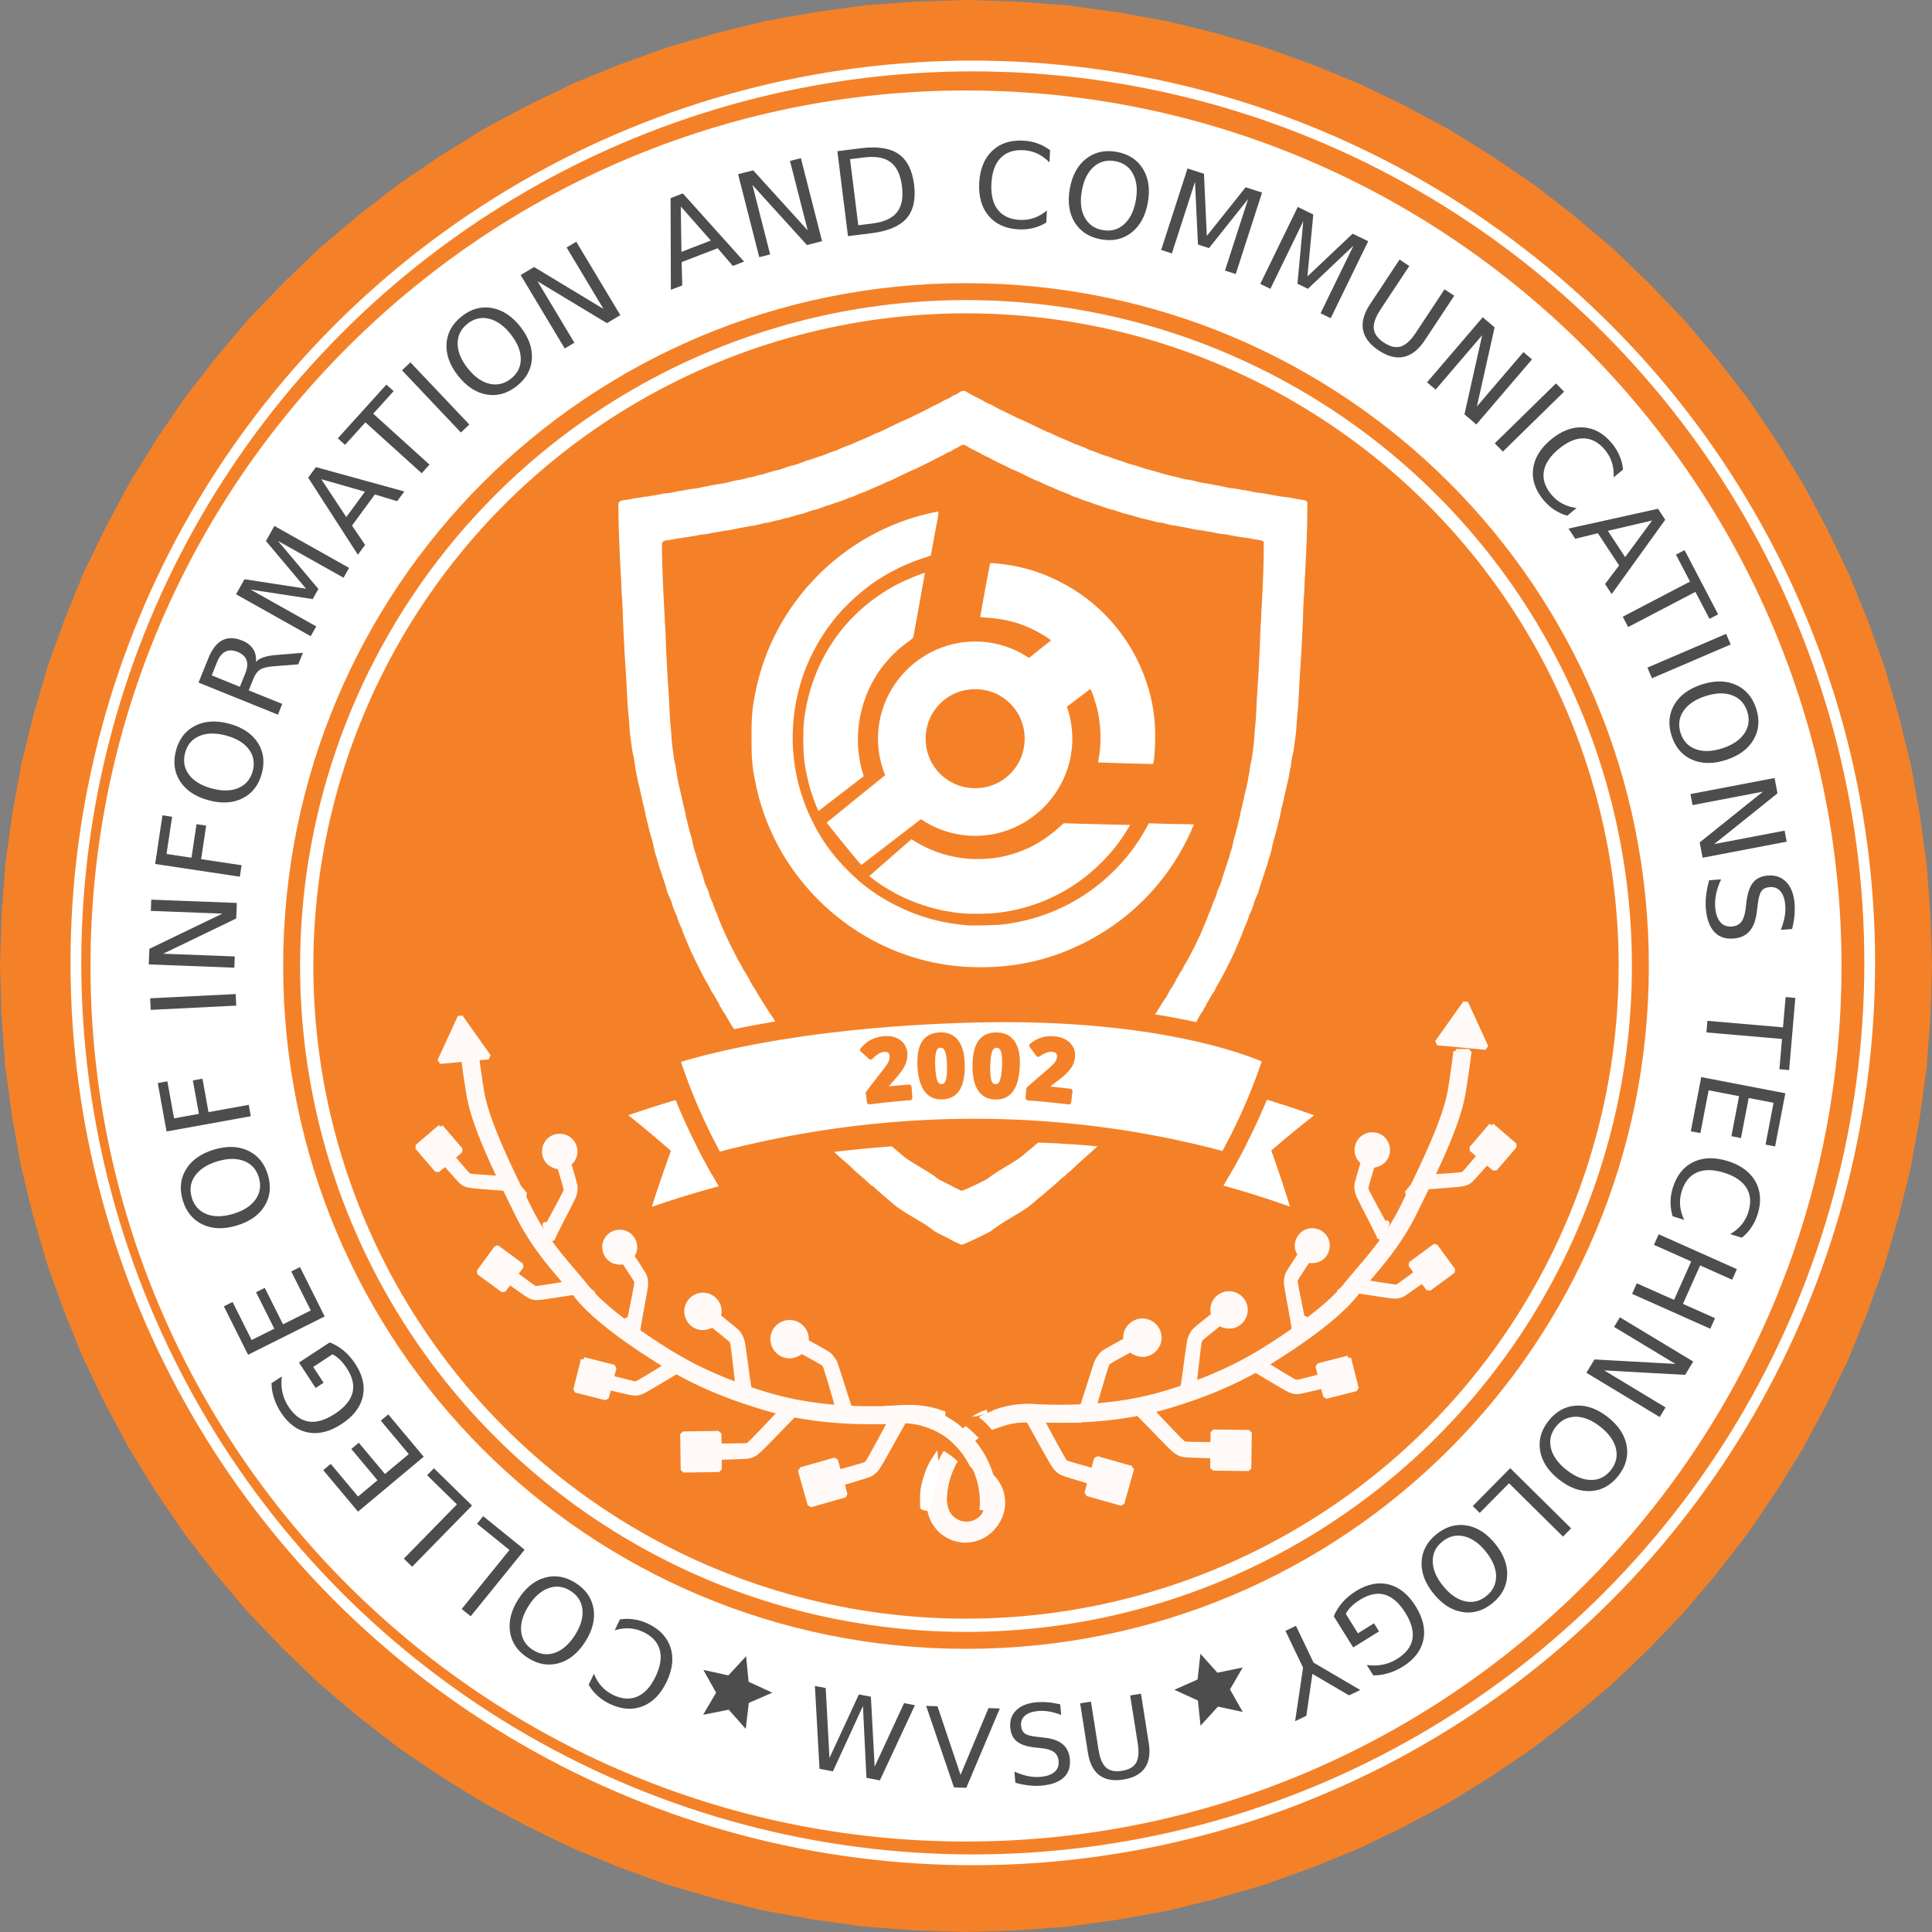 <svg xmlns="http://www.w3.org/2000/svg" width="467.915" height="467.915" viewBox="0 0 438.67 438.67"><rect x="0" y="0" width="438.67" height="438.67" fill="#808080" stroke="none"/><g transform="translate(-145.068 -156.652)"><circle cx="364.403" cy="375.987" r="212.387" style="opacity:1;fill:#fff;fill-opacity:1;stroke:#f48128;stroke-width:4.89;stroke-linecap:round;stroke-linejoin:round;stroke-miterlimit:4;stroke-dasharray:none;stroke-dashoffset:0;stroke-opacity:1"/><circle cx="364.403" cy="375.987" r="158.929" style="opacity:1;fill:#f48128;fill-opacity:1;stroke:none;stroke-width:0;stroke-linecap:butt;stroke-linejoin:miter;stroke-miterlimit:4;stroke-dasharray:none;stroke-opacity:1"/><path d="m511.02 539.117-8.778 7.4-9.076 7.032-9.504 6.442-9.762 6.045-10.125 5.413-10.34 4.991-10.636 4.325-10.805 3.883-11.03 3.19-11.15 2.732-11.303 2.02-11.377 1.551-11.451.827-11.476.354-11.476-.374-11.45-.848-11.374-1.572-11.298-2.04-11.147-2.752-11.024-3.21-10.798-3.902-10.628-4.344-10.33-5.01-10.117-5.431-9.75-6.063-9.493-6.459-9.063-7.048-8.766-7.416-8.277-7.957-7.942-8.291-7.4-8.779-7.032-9.076-6.442-9.504-6.045-9.762-5.413-10.125-4.991-10.34-4.325-10.636-3.883-10.805-3.19-11.03-2.732-11.15-2.02-11.304-1.552-11.376-.826-11.451-.355-11.477.375-11.475.848-11.45 1.572-11.374 2.04-11.299 2.752-11.146 3.21-11.024 3.902-10.798 4.344-10.628 5.01-10.331 5.431-10.116 6.063-9.75 6.458-9.493 7.049-9.063 7.416-8.766 7.957-8.277 8.291-7.942 8.779-7.4 9.076-7.032 9.504-6.442 9.762-6.045 10.125-5.413 10.34-4.991 10.636-4.325 10.805-3.883 11.03-3.19 11.15-2.733 11.303-2.019 11.377-1.552 11.451-.826 11.476-.355 11.476.375 11.45.848 11.373 1.572 11.3 2.04 11.146 2.752 11.024 3.21 10.798 3.902 10.628 4.344 10.33 5.01 10.117 5.431 9.75 6.063 9.493 6.458 9.063 7.049 8.766 7.415 8.277 7.958 7.942 8.291 7.4 8.779 7.032 9.076 6.442 9.504 6.045 9.761 5.413 10.126 4.991 10.34 4.325 10.635 3.883 10.805 3.19 11.03 2.732 11.152 2.02 11.302 1.552 11.377.826 11.451.354 11.476-.374 11.476-.848 11.45-1.572 11.373-2.04 11.3-2.752 11.146-3.21 11.024-3.902 10.798-4.344 10.628-5.01 10.33-5.431 10.116-6.063 9.751-6.459 9.493-7.048 9.063-7.416 8.765-7.957 8.278z" style="opacity:1;fill:#f48128;fill-opacity:1;stroke:none;stroke-width:1;stroke-linecap:butt;stroke-linejoin:miter;stroke-miterlimit:4;stroke-dasharray:none;stroke-opacity:1"/><path d="M364.405 177.197c-109.53 0-198.792 89.262-198.792 198.792s89.262 198.79 198.792 198.79 198.79-89.26 198.79-198.79c0-109.53-89.26-198.792-198.79-198.792zm0 43.75c85.886 0 155.041 69.156 155.041 155.042 0 85.885-69.155 155.04-155.041 155.04s-155.041-69.155-155.041-155.04c0-85.886 69.155-155.042 155.041-155.042z" style="color:#000;font-style:normal;font-variant:normal;font-weight:400;font-stretch:normal;font-size:medium;line-height:normal;font-family:sans-serif;text-indent:0;text-align:start;text-decoration:none;text-decoration-line:none;text-decoration-style:solid;text-decoration-color:#000;letter-spacing:normal;word-spacing:normal;text-transform:none;direction:ltr;block-progression:tb;writing-mode:lr-tb;baseline-shift:baseline;text-anchor:start;white-space:normal;clip-rule:nonzero;display:inline;overflow:visible;visibility:visible;opacity:1;isolation:auto;mix-blend-mode:normal;color-interpolation:sRGB;color-interpolation-filters:linearRGB;solid-color:#000;solid-opacity:1;fill:#fff;fill-opacity:1;fill-rule:nonzero;stroke:none;stroke-width:1;stroke-linecap:round;stroke-linejoin:round;stroke-miterlimit:4;stroke-dasharray:none;stroke-dashoffset:0;stroke-opacity:1;color-rendering:auto;image-rendering:auto;shape-rendering:auto;text-rendering:auto;enable-background:accumulate"/><g style="opacity:1"><g transform="translate(-3625.718 2195.13) scale(1.223)"><g style="opacity:1;fill:#4d4d4d;fill-opacity:1;stroke:none;stroke-opacity:1"><g style="fill:#4d4d4d;fill-opacity:1;stroke:none;stroke-opacity:1"><g style="font-style:normal;font-weight:400;font-size:23.662px;line-height:100%;font-family:sans-serif;letter-spacing:.592px;word-spacing:0;fill:#4d4d4d;fill-opacity:1;stroke:none;stroke-width:1px;stroke-linecap:butt;stroke-linejoin:miter;stroke-opacity:1"><path d="m375.465 215.384-2.199-.12q1.039-1 1.59-2.17.55-1.16.624-2.503.146-2.643-1.398-4.136-1.533-1.492-4.589-1.66-3.045-.168-4.743 1.147-1.688 1.316-1.833 3.958-.074 1.342.346 2.556.42 1.224 1.342 2.331l-2.178-.12q-.683-1.135-.987-2.383-.305-1.239-.23-2.602.192-3.5 2.44-5.395 2.258-1.895 5.964-1.691 3.716.204 5.743 2.335 2.036 2.13 1.844 5.63-.076 1.384-.515 2.582-.429 1.208-1.22 2.241zm-1.974 11.686q.402-2.239-1.03-3.861-1.433-1.612-4.313-2.129-2.87-.514-4.775.499-1.906 1.024-2.307 3.262-.402 2.24 1.033 3.841 1.434 1.612 4.304 2.127 2.88.517 4.784-.497 1.902-1.003 2.304-3.242zm1.669.3q-.573 3.195-3.064 4.723-2.48 1.53-6.082.884-3.592-.645-5.397-2.943-1.793-2.297-1.22-5.492.575-3.206 3.057-4.746 2.48-1.53 6.082-.883 3.603.646 5.397 2.942 1.802 2.309 1.227 5.514zm-3.011 12.376-.597 2.002-13.108-3.908-2.147 7.203-1.685-.502 2.744-9.204 14.793 4.41zm-4.228 13.164-.782 1.937-12.684-5.119-2.813 6.97-1.63-.657 3.595-8.907 14.314 5.776zm-5.461 12.802-4.536 8.642-1.556-.816 3.564-6.793-4.046-2.124-3.416 6.51-1.556-.818 3.416-6.509-4.953-2.599-3.651 6.958-1.557-.817 4.622-8.807 13.668 7.173zm-24.467 15.063 3.422 2.34 1.926-2.815 1.417.969-3.094 4.522-5.47-3.741q-.025-1.483.43-2.938.466-1.448 1.4-2.813 2.043-2.987 4.94-3.485 2.899-.485 6.013 1.646 3.123 2.137 3.714 5.008.593 2.887-1.45 5.873-.852 1.246-1.924 2.154-1.078.916-2.323 1.455l-1.835-1.256q1.465-.4 2.61-1.196 1.145-.795 1.957-1.98 1.6-2.339 1.1-4.41-.507-2.062-3.092-3.83-2.577-1.763-4.683-1.488-2.11.285-3.71 2.623-.625.913-.962 1.735-.328.827-.386 1.627zm5.866 14.034-6.408 7.362-1.326-1.154 5.037-5.787-3.447-3-4.826 5.545-1.326-1.154 4.826-5.545-4.22-3.672-5.158 5.927-1.326-1.154 6.53-7.502 11.644 10.134zm-22.321 20.175q1.765-1.435 1.738-3.599-.036-2.157-1.882-4.427-1.84-2.262-3.944-2.735-2.113-.468-3.877.967-1.765 1.436-1.722 3.586.036 2.157 1.875 4.419 1.846 2.27 3.951 2.744 2.097.48 3.861-.955zm1.07 1.315q-2.519 2.049-5.403 1.583-2.878-.458-5.187-3.298-2.303-2.831-2.172-5.75.138-2.91 2.657-4.959 2.527-2.055 5.412-1.604 2.878.458 5.188 3.298 2.309 2.84 2.171 5.75-.14 2.925-2.666 4.98zm-10.356 7.431-7.468 4.787-.949-1.48 5.71-3.66-2.455-3.83-5.153 3.304-.948-1.48 5.152-3.303-3.978-6.206 1.758-1.127 8.33 12.995zm-19.178 10.988-1.889.89-6.585-13.96 1.889-.89 6.585 13.96zm-7.443 3.447-2.639.971-10.883-9.754 4.46 12.118-1.902.7-5.331-14.485 2.639-.972 10.883 9.755-4.46-12.119 1.902-.7 5.331 14.486zm-17.174 5.833-8.613 2.124-.421-1.706 6.585-1.625-1.09-4.416-5.942 1.466-.421-1.707 5.942-1.466-1.765-7.157 2.027-.5 3.698 14.987zm-20.577 2.644q2.255-.291 3.37-2.145 1.106-1.852.732-4.754-.373-2.892-1.913-4.402-1.55-1.51-3.806-1.219-2.256.291-3.351 2.142-1.106 1.853-.733 4.744.375 2.902 1.915 4.413 1.53 1.512 3.785 1.221zm.216 1.682q-3.22.415-5.427-1.5-2.205-1.904-2.674-5.534-.467-3.62 1.181-6.032 1.65-2.402 4.87-2.817 3.23-.417 5.446 1.486 2.205 1.904 2.674 5.534.468 3.63-1.181 6.032-1.659 2.414-4.889 2.83zm-20.227-7.241q-.674-.222-1.31-.962-.646-.74-1.296-2.039l-2.148-4.203 2.243-.016 2.002 3.946q.776 1.546 1.503 2.048.717.501 1.957.493l2.275-.016-.045-6.524 2.089-.014.106 15.436-4.715.032q-2.646.018-3.957-1.08-1.31-1.096-1.325-3.33-.01-1.457.665-2.423.666-.967 1.956-1.348zm5.275 6.447-.037-5.48-2.626.018q-1.51.01-2.27.709-.77.708-.761 2.062.009 1.355.79 2.032.769.687 2.278.677l2.626-.018zm-15.187 1.51-3.09-.374-2.648-10.902-5.193 9.952-3.09-.374 1.856-15.324 2.022.245-1.63 13.456 5.225-10.032 2.083.252 2.68 10.989 1.628-13.456 2.012.244-1.855 15.324zm-25.036-6.293 4.594-6.777-5.51-1.362.916 8.14zm.65 2.28-2.298-.568-2.006-16.396 2.108.52.414 4.182 6.755 1.67 2.315-3.507 2.138.529-9.425 13.57zm-8.591-2.229-12.291-4.41.594-1.655 5.157 1.851 4.62-12.874 1.976.709-4.62 12.874 5.157 1.85-.594 1.655zm-15.748-6.032-1.905-.855 6.318-14.083 1.906.855-6.319 14.083zm-12.272-7.724q1.982 1.116 3.985.298 1.994-.824 3.43-3.373 1.43-2.54 1.099-4.673-.34-2.137-2.322-3.252-1.982-1.116-3.967-.288-1.994.824-3.424 3.364-1.435 2.55-1.105 4.682.322 2.126 2.304 3.242zm-.832 1.478q-2.829-1.593-3.452-4.447-.63-2.846 1.166-6.035 1.79-3.18 4.554-4.128 2.76-.938 5.588.654 2.838 1.598 3.476 4.448.629 2.846-1.167 6.035-1.795 3.19-4.554 4.128-2.773.942-5.61-.655zm-10.92-6.987-2.257-1.678 2.213-14.447-7.705 10.363-1.627-1.21 9.21-12.386 2.257 1.678-2.212 14.446 7.705-10.362 1.626 1.209-9.21 12.387zm-22.43-21.97 7.524-3.228-3.904-4.12-3.62 7.348zm-.682 2.271-1.629-1.718 7.156-14.889 1.494 1.576-1.907 3.745 4.787 5.05 3.841-1.704 1.515 1.598-15.257 6.342zm-8.626-9.605-1.682-2.255 6.261-13.206-10.352 7.72-1.211-1.625 12.374-9.227 1.681 2.254-6.26 13.206 10.352-7.719 1.211 1.625-12.375 9.227zm-10.19-17.625 10.444-5.917-1.244-2.195q-1.575-2.78-3.563-3.353-1.993-.582-4.71.958-2.698 1.529-3.215 3.532-.53 2 1.044 4.78l1.244 2.195zm-.464 2.663-2.115-3.733q-2.212-3.904-1.618-6.653.585-2.743 4.039-4.7 3.472-1.968 6.14-1.055 2.668.913 4.87 4.799l2.114 3.733-13.43 7.609zm-14.774-35.388 2.078-.73q-.577 1.32-.638 2.613-.064 1.283.381 2.55.878 2.498 2.875 3.286 1.988.792 4.875-.222 2.878-1.012 3.943-2.876 1.055-1.862.178-4.359-.446-1.268-1.298-2.228-.856-.97-2.132-1.64l2.058-.723q1.065.787 1.824 1.824.756 1.028 1.208 2.315 1.162 3.307-.188 5.919-1.36 2.615-4.863 3.845-3.511 1.234-6.199.042-2.697-1.19-3.859-4.496-.46-1.307-.512-2.582-.067-1.28.27-2.538zm-2.64-11.572q.484 2.223 2.426 3.176 1.94.943 4.8.32 2.848-.619 4.222-2.282 1.371-1.674.888-3.896-.484-2.223-2.422-3.156-1.94-.943-4.789-.323-2.859.622-4.232 2.285-1.376 1.654-.893 3.876zm-1.656.36q-.69-3.172 1.028-5.535 1.709-2.36 5.285-3.138 3.566-.776 6.111.66 2.535 1.438 3.225 4.61.692 3.183-1.015 5.553-1.708 2.361-5.285 3.139-3.576.778-6.11-.66-2.547-1.446-3.24-4.629zm-2.104-12.942-.243-3.103 10.164-4.747-10.78-3.127-.244-3.103 15.389-1.205.159 2.03-13.513 1.059 10.866 3.141.163 2.093-10.243 4.795 13.512-1.059.159 2.02-15.39 1.206zm-1.158-21.01.193-3.106 10.729-3.28-10.238-4.604.193-3.106 15.406.958-.127 2.033-13.528-.841 10.32 4.63-.13 2.094-10.814 3.316 13.528.841-.126 2.023-15.406-.958zm1.782-20.585.404-2.06 9.202 1.803q2.435.477 3.683-.195 1.239-.674 1.626-2.652.386-1.968-.507-3.06-.902-1.093-3.337-1.57l-9.202-1.803.403-2.06 9.456 1.853q2.963.58 4.186 2.348 1.226 1.757.665 4.618-.562 2.871-2.362 4.046-1.798 1.165-4.76.585l-9.457-1.853zm3.898-17.821.876-2.673 14.403-2.482-12.271-4.022.631-1.925 14.668 4.807-.876 2.673-14.402 2.482 12.27 4.021-.63 1.926-14.669-4.807zm5.995-16.746.823-1.92 14.187 6.082-.822 1.92-14.188-6.082zm9.753-17.096 1.944 1.035q-1.362.47-2.355 1.3-.987.821-1.618 2.008-1.244 2.337-.47 4.34.763 2 3.464 3.437 2.693 1.432 4.786.953 2.085-.484 3.328-2.82.631-1.187.76-2.465.135-1.287-.237-2.68l1.926 1.026q.142 1.317-.107 2.578-.244 1.252-.885 2.456-1.647 3.095-4.483 3.87-2.845.769-6.122-.974-3.286-1.748-4.228-4.534-.952-2.79.694-5.884.65-1.223 1.553-2.125.897-.916 2.05-1.52zm6.495-8.337 4.758 6.662 3.193-4.693-7.95-1.97zm-2.364-.184 1.332-1.957 16.071 3.818-1.221 1.796-4.065-1.065-3.914 5.753 2.483 3.39-1.238 1.82-9.448-13.555zm5.066-7.267 8.396-10 1.346 1.13-3.523 4.196 10.475 8.795-1.35 1.607-10.475-8.795-3.523 4.197-1.346-1.13zm11.101-12.674 1.461-1.492 11.032 10.797-1.46 1.492-11.032-10.797zm11.477-8.843q-1.73 1.476-1.653 3.638.085 2.156 1.983 4.383 1.892 2.218 4.007 2.643 2.123.418 3.853-1.057 1.731-1.476 1.638-3.625-.085-2.156-1.976-4.374-1.899-2.227-4.014-2.652-2.107-.431-3.838 1.044zm-1.1-1.29q2.47-2.106 5.365-1.707 2.888.391 5.262 3.176 2.368 2.777 2.304 5.698-.07 2.914-2.54 5.02-2.479 2.113-5.374 1.728-2.888-.39-5.263-3.176-2.374-2.785-2.304-5.698.072-2.928 2.55-5.04zm10.319-7.841 2.352-1.54 12.8 7.054-7.073-10.803 1.695-1.11 8.455 12.914-2.353 1.54-12.8-7.054 7.074 10.803-1.695 1.11-8.455-12.914zm23.963-13.292.913 1.82q-1.318.025-2.385.248-1.068.223-1.946.664-1.525.765-2.06 1.773-.526 1.004.021 2.095.459.915 1.24 1.112.787.184 2.465-.299l1.243-.334q2.288-.65 3.782-.139 1.499.498 2.342 2.18 1.006 2.005.176 3.717-.82 1.707-3.418 3.01-.98.49-2.2.825-1.21.33-2.611.489l-.964-1.922q1.456.067 2.709-.156 1.253-.224 2.306-.752 1.599-.802 2.152-1.866.554-1.064-.03-2.229-.51-1.016-1.426-1.274-.906-.262-2.473.165l-1.248.348q-2.297.632-3.676.213-1.378-.42-2.17-2-.918-1.83-.162-3.527.765-1.703 3.03-2.838.97-.487 2.065-.817 1.095-.33 2.325-.506zm11.254-5.272 12.456-3.92.527 1.676-5.226 1.645 4.107 13.047-2.002.63-4.107-13.047-5.227 1.645-.528-1.676zm16.582-4.884 9.564-1.945.35 1.722-7.517 1.53.91 4.477 7.204-1.465.35 1.723-7.203 1.465 1.115 5.48 7.7-1.565.35 1.722-9.746 1.982-3.077-15.126zm27.065-2.669.198 2.193q-1.138-.883-2.376-1.26-1.228-.376-2.567-.256-2.636.238-3.89 1.981-1.256 1.733-.98 4.78.274 3.038 1.82 4.529 1.545 1.48 4.181 1.242 1.339-.121 2.48-.712 1.15-.592 2.112-1.665l.196 2.173q-1.024.84-2.216 1.321-1.182.48-2.541.603-3.49.315-5.691-1.635-2.201-1.96-2.535-5.657-.334-3.707 1.481-6.02 1.815-2.323 5.306-2.638 1.38-.124 2.628.137 1.258.25 2.395.884zm5.571-1.336 2.088.06-.181 6.325 7.585.217.181-6.325 2.088.06-.441 15.43-2.088-.06.21-7.348-7.585-.217-.21 7.348-2.088-.06.441-15.43zm18.394.935 2.78.425 4.813 13.8 1.953-12.765 2.003.306-2.334 15.259-2.78-.426-4.813-13.8-1.953 12.766-2.003-.307 2.334-15.258zm23.758 6.267q-2.186-.628-3.945.632-1.75 1.262-2.556 4.074-.804 2.803.01 4.8.825 2.001 3.012 2.628 2.186.627 3.926-.638 1.75-1.262 2.553-4.065.806-2.813-.008-4.81-.805-1.995-2.991-2.622zm.468-1.63q3.12.894 4.388 3.527 1.27 2.623.26 6.14-1.005 3.51-3.475 5.07-2.467 1.552-5.587.657-3.131-.898-4.41-3.524-1.27-2.622-.262-6.14 1.009-3.519 3.476-5.07 2.48-1.558 5.61-.66zm11.964 4.248 1.933.791-5.186 12.658 6.956 2.849-.666 1.626-8.888-3.64 5.851-14.284zm17.082 9.472q-1.998-1.087-3.989-.239-1.982.853-3.38 3.423-1.392 2.561-1.03 4.688.37 2.132 2.37 3.218 1.997 1.087 3.97.23 1.982-.853 3.374-3.415 1.398-2.57 1.036-4.697-.353-2.122-2.351-3.208zm.81-1.49q2.852 1.55 3.518 4.396.67 2.836-1.078 6.051-1.743 3.207-4.493 4.195-2.745.979-5.597-.572-2.861-1.556-3.54-4.397-.671-2.835 1.077-6.05 1.748-3.216 4.493-4.195 2.759-.983 5.62.572zm11.822 23.708 2.419-3.367-2.77-1.99 1-1.395 4.45 3.198-3.866 5.382q-1.483-.01-2.927-.499-1.437-.498-2.78-1.463-2.939-2.111-3.37-5.019-.418-2.91 1.784-5.974 2.208-3.073 5.092-3.598 2.9-.526 5.838 1.585 1.226.88 2.109 1.973.891 1.099 1.4 2.356l-1.296 1.805q-.368-1.473-1.136-2.636-.768-1.163-1.935-2.002-2.301-1.653-4.383-1.2-2.073.458-3.9 3.002-1.823 2.536-1.595 4.647.235 2.117 2.536 3.77.898.645 1.712 1 .82.348 1.618.425zm11.707-7.649 1.666 1.502-1.07 7.58 7.406-1.87 1.666 1.503-9.468 2.35-4.921 5.46-1.56-1.405 4.922-5.46 1.359-9.66z" style="font-size:21.174px;fill:#4d4d4d;fill-opacity:1;stroke:none;stroke-opacity:1" transform="rotate(112.398 2317.11 373.113) scale(1.03)"/></g></g><g style="opacity:1;fill:#4d4d4d;fill-opacity:1;stroke:none;stroke-opacity:1"><g style="font-style:normal;font-weight:400;font-size:23.662px;line-height:100%;font-family:sans-serif;letter-spacing:.592px;word-spacing:0;fill:#4d4d4d;fill-opacity:1;stroke:none;stroke-width:1px;stroke-linecap:butt;stroke-linejoin:miter;stroke-opacity:1"><path d="m268.13 655.601.388 2.077-12.247 5.6 13.441.781.432 2.311-12.247 5.6 13.442.782.39 2.086-15.91-.973-.484-2.585 12.59-5.675-13.796-.768-.484-2.585 14.484-6.65zm-8.344 32.001L272.4 676.89l.727 2.06-10.644 8.952 13.908.296.724 2.05-16.54-.41-.789-2.236zm22.328 13.153-1.826.91q-.021-1.32-.241-2.39-.22-1.071-.66-1.952-.76-1.53-1.77-2.068-1.003-.53-2.097.015-.918.457-1.118 1.239-.187.787.292 2.469l.331 1.246q.644 2.293.128 3.788-.503 1.5-2.19 2.34-2.012 1.001-3.724.165-1.707-.828-3.004-3.432-.49-.983-.82-2.206-.327-1.214-.482-2.618l1.928-.96q-.072 1.46.148 2.715.22 1.255.746 2.312.799 1.603 1.863 2.161t2.232-.024q1.02-.508 1.28-1.424.266-.907-.157-2.478l-.345-1.25q-.626-2.304-.202-3.683.424-1.38 2.009-2.168 1.835-.914 3.533-.152 1.703.772 2.834 3.043.484.974.811 2.072.327 1.098.501 2.33zm1.582 3.491 1.065 1.812-8.097 4.76q-2.142 1.26-2.632 2.593-.48 1.327.543 3.068 1.018 1.732 2.412 1.957 1.403.22 3.545-1.039l8.097-4.76 1.065 1.812-8.32 4.891q-2.606 1.533-4.697 1.02-2.086-.503-3.566-3.02-1.485-2.527-.916-4.603.574-2.067 3.18-3.6l8.32-4.891z" style="text-align:start;text-anchor:start;fill:#4d4d4d;fill-opacity:1;stroke:none;stroke-opacity:1" transform="matrix(.354 -.899 .899 .354 2550.214 -1344.816)"/></g></g><path d="m1182.646-619.566-4.394-1.7-3.754 2.99.258-4.704-4.003-2.646 4.554-1.21 1.28-4.624 2.556 3.958 4.794-.213-2.974 3.655z" style="opacity:1;fill:#4d4d4d;fill-opacity:1;stroke:none;stroke-width:2;stroke-linecap:butt;stroke-linejoin:miter;stroke-miterlimit:4;stroke-dasharray:none;stroke-opacity:1" transform="rotate(27.281 3691.66 3191.018) scale(1.01)"/></g><circle cx="3263.831" cy="-1488.018" r="166.515" style="opacity:1;fill:none;fill-opacity:1;stroke:#fff;stroke-width:2;stroke-linecap:butt;stroke-linejoin:miter;stroke-miterlimit:4;stroke-dasharray:none;stroke-opacity:1"/></g><path d="m1182.646-619.566-4.394-1.7-3.754 2.99.258-4.704-4.003-2.646 4.554-1.21 1.28-4.624 2.556 3.958 4.794-.213-2.974 3.655z" style="opacity:1;fill:#4d4d4d;fill-opacity:1;stroke:none;stroke-width:2;stroke-linecap:butt;stroke-linejoin:miter;stroke-miterlimit:4;stroke-dasharray:none;stroke-opacity:1" transform="rotate(-9.08 9142.186 6311.177) scale(1.223)"/></g><path d="M3263.832-1444.079c-.177-.071-.53-.24-.786-.375l-.68-.36c-.117-.063-.58-.296-1.027-.518-.447-.221-.882-.467-.965-.545-.166-.157-.986-.728-1.366-.954a213.88 213.88 0 0 1-1.007-.607 67.53 67.53 0 0 0-.974-.583 9.898 9.898 0 0 1-.472-.293 33.303 33.303 0 0 0-.653-.416 10.53 10.53 0 0 1-1-.769 89.03 89.03 0 0 0-.897-.763c-.597-.496-1.437-1.24-1.603-1.42-.095-.103-.211-.187-.258-.187-.047 0-.29-.196-.541-.436-.252-.24-.835-.756-1.297-1.147-.462-.392-.84-.735-.84-.763 0-.028-.375-.372-.834-.764a47.86 47.86 0 0 1-1.176-1.036 31.875 31.875 0 0 0-.685-.621c-1.217-1.065-3.237-3.06-3.237-3.198 0-.026-.202-.247-.448-.49a23.67 23.67 0 0 1-.911-.97 64.99 64.99 0 0 0-1.04-1.144c-.764-.818-1.625-1.843-2.14-2.547-.231-.314-.607-.818-.835-1.12-.228-.3-.415-.582-.415-.625 0-.043-.03-.077-.067-.077-.037 0-.087-.064-.112-.142-.025-.078-.18-.31-.347-.518-.359-.446-.975-1.314-.975-1.371 0-.062-.507-.755-.734-1.002a2.64 2.64 0 0 1-.348-.525 2.284 2.284 0 0 0-.23-.393c-.07-.073-.686-1.011-1.302-1.98l-.57-.894a18.384 18.384 0 0 1-.648-1.094 4.685 4.685 0 0 0-.412-.66 1.393 1.393 0 0 1-.229-.372 1.688 1.688 0 0 0-.228-.394c-.097-.127-.157-.232-.134-.232.023 0-.05-.157-.163-.348-.113-.192-.31-.537-.438-.767-.128-.23-.279-.464-.335-.52-.056-.056-.18-.28-.277-.498a6.213 6.213 0 0 0-.422-.768c-.302-.455-1.985-3.812-2.38-4.746-.158-.374-.405-.953-.549-1.287a20.47 20.47 0 0 1-.424-1.072 10.912 10.912 0 0 0-.347-.858 8.787 8.787 0 0 1-.341-.893c-.087-.275-.183-.533-.214-.572-.099-.128-.497-1.18-.497-1.314 0-.117-.14-.465-.576-1.419-.076-.167-.138-.354-.138-.417s-.14-.537-.312-1.055l-.61-1.84a15.954 15.954 0 0 1-.334-1.094 3.134 3.134 0 0 0-.138-.459 11.217 11.217 0 0 1-.427-1.641 7.249 7.249 0 0 0-.22-.858c-.227-.714-.845-3.201-.92-3.697a8.967 8.967 0 0 0-.131-.572c-.103-.4-.174-.71-.444-1.947a95.975 95.975 0 0 0-.318-1.376 26.485 26.485 0 0 1-.504-2.716 13.81 13.81 0 0 0-.213-1.144 9.373 9.373 0 0 1-.182-1 15.105 15.105 0 0 0-.132-.965 24.333 24.333 0 0 1-.186-1.823 67.373 67.373 0 0 0-.152-1.894c-.082-.801-.091-.94-.204-3.144-.086-1.689-.09-1.77-.22-3.717-.047-.708-.095-1.496-.106-1.751-.012-.256-.056-1.108-.097-1.894-.042-.786-.095-2.073-.118-2.859a55.479 55.479 0 0 0-.103-2.18c-.034-.413-.059-.83-.057-.929 0-.098-.037-.902-.087-1.787-.05-.884-.1-1.85-.112-2.144l-.065-1.5a145.855 145.855 0 0 1-.15-4.42c-.042-1.85-.035-2.035.077-2.158.15-.165.473-.276.856-.293.157-.01.548-.07.869-.142.32-.072.773-.146 1.006-.166.234-.019.507-.067.607-.105.1-.038.2-.053.22-.032.022.021.22 0 .44-.046a9.69 9.69 0 0 1 .668-.115c.145-.017.553-.093.907-.169.354-.076.772-.136.93-.135.156 0 .564-.064.905-.145a9.85 9.85 0 0 1 .929-.179c.17-.017.534-.08.81-.138.275-.06.706-.126.957-.15a8.36 8.36 0 0 0 .93-.155c.683-.162 2.523-.502 3.044-.563.118-.014.552-.111.965-.217.413-.106.83-.202.93-.214a8.008 8.008 0 0 0 1.319-.281c.18-.062.4-.112.488-.112.088 0 .413-.08.722-.179.31-.098.613-.179.673-.179.061 0 .21-.03.33-.068.975-.303 1.935-.574 2.036-.574.067 0 .473-.131.903-.29.43-.16.895-.302 1.033-.316.137-.014.475-.112.75-.219.275-.106.605-.223.733-.26.127-.035.232-.095.232-.132 0-.036.042-.05.094-.03.052.02.462-.097.911-.26.45-.163.947-.329 1.104-.369.157-.04.575-.196.929-.347.354-.151.74-.295.858-.319.118-.024.407-.135.643-.246.558-.263 1.326-.572 1.424-.572a.94.94 0 0 0 .275-.104c.188-.098 1.082-.485 2.017-.874.236-.098.643-.288.904-.422.262-.134.519-.244.571-.244.053 0 .483-.19.955-.422 1.476-.726 2.708-1.31 2.79-1.321.042-.01.494-.216 1.003-.465.508-.25 1.053-.516 1.21-.592a25.19 25.19 0 0 0 1.18-.607c.098-.057.473-.244.833-.415.36-.172.778-.391.929-.489a2.72 2.72 0 0 1 .534-.258 2.79 2.79 0 0 0 .607-.329c.192-.136.393-.247.448-.247.055 0 .273-.115.484-.255.537-.356.783-.383 1.174-.128.377.245.868.51 1.495.809.255.121.513.25.572.287.399.247 1.02.573 1.092.573.048 0 .264.106.48.235.395.236 1.475.78 2.073 1.044.177.078.466.222.643.32.368.204.87.437.942.437.027 0 .478.207 1.001.46l1.814.875c.475.23.903.417.952.417.048 0 .335.126.637.28.303.153.727.35.943.435.44.175 1.382.583 1.83.792.162.075.34.137.397.137.057 0 .134.028.171.063.037.035.197.102.354.15.157.05.503.198.768.331.266.133.528.242.583.242.055 0 .417.132.804.292.387.16.915.352 1.173.426.258.074.612.193.786.266.175.073.51.192.746.265.236.073.796.261 1.244.418.449.156.912.296 1.03.31.118.013.555.148.972.3.416.152.885.299 1.042.327.158.028.592.142.965.254 1.081.324 1.644.48 2.18.6.774.173 1.04.24 1.465.363.217.063.56.128.764.145.204.017.664.114 1.023.215.36.101.771.197.916.213.46.052 2.605.446 3.05.56.237.062.574.128.751.147.592.066 1.463.2 1.515.232.029.017.218.048.422.068.203.02.647.103.985.183.34.081.81.16 1.045.176.236.016.654.076.93.133.863.18 2.271.412 2.644.436.196.013.657.09 1.023.172.366.082.696.13.733.107.037-.023.067-.014.067.02 0 .032.152.066.339.074.2.01.412.07.518.149l.179.134-.01 1.564c-.01 1.363-.034 2.386-.141 5.03-.035.86-.08 1.73-.182 3.574a74.617 74.617 0 0 0-.087 1.823c0 .118-.025.536-.058.93a49.343 49.343 0 0 0-.098 2.179c-.02.806-.073 2.092-.115 2.859-.043.766-.088 1.619-.1 1.894-.011.275-.06 1.063-.106 1.75-.119 1.75-.133 1.982-.224 3.753-.121 2.34-.119 2.304-.199 3.074a62.82 62.82 0 0 0-.151 1.894 23.558 23.558 0 0 1-.185 1.822c-.059.354-.12.788-.133.965-.014.177-.109.688-.21 1.135-.102.448-.185.926-.185 1.062s-.045.43-.1.652c-.057.221-.124.58-.15.796a14.28 14.28 0 0 1-.248 1.215 76.56 76.56 0 0 0-.311 1.322c-.287 1.302-.356 1.603-.46 2.001a7.4 7.4 0 0 0-.123.537c-.023.19-.187.959-.251 1.179-.035.118-.147.568-.25 1-.101.433-.28 1.092-.395 1.466a9.122 9.122 0 0 0-.251.964c-.023.158-.061.35-.084.43a2.256 2.256 0 0 0-.061.285c-.01.08-.105.397-.211.707-.106.31-.202.631-.214.715-.012.083-.157.553-.322 1.044l-.613 1.832c-.173.516-.315.99-.315 1.055 0 .064-.16.476-.357.915-.197.439-.358.856-.358.926 0 .134-.4 1.187-.497 1.311-.031.04-.138.33-.238.644a8.6 8.6 0 0 1-.356.929 8.35 8.35 0 0 0-.322.786 18.29 18.29 0 0 1-.41 1.036c-.143.334-.389.913-.544 1.287-.239.571-.868 1.91-1.076 2.287-.032.059-.278.541-.547 1.072-.268.53-.654 1.235-.857 1.566-.204.331-.37.64-.37.686 0 .047-.099.222-.22.39a6.65 6.65 0 0 0-.382.6c-.088.163-.256.457-.374.653a4.379 4.379 0 0 0-.22.393c-.018.113-.193.43-.237.43-.03 0-.071.074-.094.166-.023.092-.138.287-.255.434-.116.147-.35.54-.518.874-.169.334-.356.661-.416.728a5.14 5.14 0 0 0-.352.513 73.01 73.01 0 0 1-.625.982c-.21.324-.38.619-.38.655a.105.105 0 0 1-.065.09c-.035.013-.264.346-.51.739-.245.393-.59.891-.767 1.108-.176.216-.354.465-.395.554-.04.088-.1.16-.134.16-.033 0-.06.034-.06.076 0 .088-.53.854-.975 1.408-.166.207-.323.44-.347.518-.025.078-.075.142-.112.142-.037 0-.067.035-.067.077 0 .043-.187.324-.415.625-.229.302-.604.806-.834 1.12-.52.709-1.373 1.723-2.177 2.588a58.23 58.23 0 0 0-.911 1 54.26 54.26 0 0 1-4.695 4.766c-.27.24-.592.532-.715.649a27.22 27.22 0 0 1-.724.64c-.275.237-.725.651-1 .922-.275.27-.685.637-.911.816-.227.18-.411.354-.411.39 0 .034-.065.086-.145.116-.079.029-.36.262-.625.517s-.658.607-.874.781a31.36 31.36 0 0 0-.976.838c-.32.287-.596.522-.614.522-.017 0-.141.094-.275.209l-.855.734c-.336.288-.786.633-1 .766-.215.134-.508.32-.653.417a9.847 9.847 0 0 1-.472.292 62.9 62.9 0 0 0-.952.57l-.885.536c-.306.184-1.473.996-1.568 1.09-.258.259-3.955 2.008-4.127 1.954-.013 0-.168-.065-.345-.136z" style="opacity:1;fill:#fff" transform="translate(-5113.897 2862.208) scale(1.678)"/><path d="M3263.898-1451.368a8.968 8.968 0 0 1-.687-.327l-.592-.315a60.65 60.65 0 0 0-.898-.452c-.391-.194-.77-.408-.843-.476-.146-.137-.861-.637-1.194-.833a162.66 162.66 0 0 1-.879-.531 85.79 85.79 0 0 0-.85-.51 8.763 8.763 0 0 1-.413-.255 28.708 28.708 0 0 0-.57-.364 9.174 9.174 0 0 1-.875-.67 77.84 77.84 0 0 0-.783-.668c-.522-.433-1.255-1.082-1.4-1.24-.083-.09-.185-.164-.226-.164-.04 0-.253-.171-.473-.38a33.5 33.5 0 0 0-1.132-1.003c-.404-.341-.734-.641-.734-.666 0-.024-.328-.324-.728-.667-.4-.343-.863-.75-1.028-.905a28.043 28.043 0 0 0-.598-.543c-1.063-.93-2.828-2.673-2.828-2.793 0-.023-.176-.216-.391-.429a20.395 20.395 0 0 1-.796-.847 57.454 57.454 0 0 0-.908-.999 27.687 27.687 0 0 1-1.87-2.224 92.76 92.76 0 0 0-.73-.979c-.199-.263-.362-.509-.362-.546 0-.038-.026-.067-.059-.067-.032 0-.076-.056-.098-.124-.022-.068-.158-.272-.303-.452-.313-.39-.852-1.148-.852-1.199 0-.054-.443-.659-.64-.875a2.306 2.306 0 0 1-.305-.458 2.022 2.022 0 0 0-.201-.343c-.06-.064-.599-.884-1.137-1.73-.077-.121-.3-.472-.499-.781-.197-.31-.452-.739-.565-.955a4.092 4.092 0 0 0-.36-.577 1.205 1.205 0 0 1-.2-.325 1.455 1.455 0 0 0-.199-.344c-.085-.112-.138-.203-.117-.203.02 0-.044-.137-.143-.304a35.669 35.669 0 0 1-.383-.67 3.14 3.14 0 0 0-.292-.454c-.049-.05-.157-.245-.242-.435a5.46 5.46 0 0 0-.368-.67c-.264-.399-1.735-3.331-2.08-4.147-.138-.327-.353-.832-.479-1.124a17.893 17.893 0 0 1-.37-.937 9.615 9.615 0 0 0-.303-.749 7.813 7.813 0 0 1-.299-.78c-.076-.24-.16-.465-.186-.5-.086-.111-.434-1.03-.434-1.148 0-.102-.123-.406-.504-1.24-.066-.145-.12-.309-.12-.364 0-.055-.123-.469-.273-.921l-.533-1.608a13.942 13.942 0 0 1-.291-.955 2.838 2.838 0 0 0-.12-.4 9.8 9.8 0 0 1-.374-1.435 6.364 6.364 0 0 0-.193-.749c-.198-.624-.738-2.796-.802-3.23a7.456 7.456 0 0 0-.115-.499c-.09-.349-.152-.62-.389-1.701a97.131 97.131 0 0 0-.277-1.202 23.13 23.13 0 0 1-.44-2.373 12.002 12.002 0 0 0-.187-.998 8.2 8.2 0 0 1-.158-.874 13.215 13.215 0 0 0-.115-.843 21.007 21.007 0 0 1-.163-1.592 61.003 61.003 0 0 0-.133-1.655c-.072-.7-.079-.821-.178-2.747a141.342 141.342 0 0 0-.192-3.246c-.041-.619-.083-1.307-.093-1.53l-.085-1.655c-.037-.686-.083-1.81-.103-2.497-.02-.687-.06-1.544-.09-1.904a13.7 13.7 0 0 1-.05-.812c0-.086-.032-.788-.076-1.56-.044-.773-.088-1.616-.098-1.874-.01-.257-.037-.847-.057-1.31-.078-1.716-.09-2.13-.13-3.86-.038-1.616-.032-1.778.066-1.886.13-.144.414-.241.748-.256.137-.01.479-.062.759-.124.28-.063.675-.128.88-.145.203-.017.441-.059.53-.092.087-.033.174-.046.192-.028.018.018.19 0 .384-.04s.456-.086.583-.1c.127-.015.483-.081.792-.148.31-.066.675-.12.812-.118.137 0 .493-.056.791-.127.298-.07.663-.14.812-.156a8.53 8.53 0 0 0 .707-.12c.24-.053.617-.11.837-.132a7.28 7.28 0 0 0 .811-.135c.597-.142 2.204-.439 2.66-.492.103-.012.482-.097.843-.19.36-.092.726-.176.811-.187a7.032 7.032 0 0 0 1.153-.245c.158-.054.35-.098.427-.098.077 0 .36-.07.63-.156.271-.086.536-.156.589-.156.053 0 .182-.027.287-.06.852-.265 1.69-.502 1.779-.502.058 0 .413-.114.789-.253.376-.14.782-.264.902-.276.12-.012.415-.098.655-.19.24-.093.529-.196.64-.227.112-.031.203-.084.203-.116 0-.03.037-.044.082-.026.045.017.404-.085.796-.227.393-.143.827-.288.964-.323a7.83 7.83 0 0 0 .812-.303c.309-.132.646-.257.75-.278.102-.021.355-.118.561-.215.487-.23 1.158-.5 1.244-.5a.81.81 0 0 0 .24-.091c.165-.086.945-.424 1.763-.764.206-.086.561-.251.79-.368.227-.117.452-.213.498-.213.046 0 .421-.166.834-.369 1.29-.634 2.365-1.144 2.436-1.154.038-.01.433-.189.877-.406l1.058-.517c.39-.19.859-.431 1.03-.53.086-.05.413-.214.728-.363.314-.15.68-.342.811-.427a2.36 2.36 0 0 1 .466-.226c.125-.039.364-.168.531-.287.167-.119.343-.216.391-.216.048 0 .239-.1.423-.223.47-.31.684-.334 1.025-.112.33.215.759.447 1.306.707.223.106.448.219.5.251.348.216.89.5.954.5.042 0 .23.093.42.206.345.206 1.287.68 1.81.912.154.068.407.194.562.28.322.177.76.38.823.381.024 0 .417.181.874.402l1.585.765c.415.2.789.364.83.364.043 0 .294.11.558.244.264.134.635.305.824.38a41.26 41.26 0 0 1 1.599.692c.14.065.297.12.346.12.05 0 .117.023.15.054.031.031.171.09.308.132.138.043.44.173.672.289.232.116.46.211.509.211.048 0 .364.115.702.255.338.14.8.308 1.025.372.225.065.534.169.686.232.153.064.446.168.652.232.206.064.695.228 1.087.365.391.137.796.259.9.27.103.013.484.13.848.263s.774.261.911.286c.137.024.517.124.843.222.944.283 1.436.418 1.904.523.676.152.909.21 1.28.318.189.055.489.112.667.127.178.015.58.1.894.188.313.088.673.172.8.186.402.045 2.276.389 2.665.49a6 6 0 0 0 .655.127c.517.058 1.278.175 1.323.203.025.015.191.042.369.06.178.017.565.088.86.159.297.07.707.14.913.153.206.014.572.066.812.117.755.157 1.985.36 2.31.38a8 8 0 0 1 .894.15c.32.072.608.114.64.094.032-.02.059-.012.059.017 0 .03.133.058.296.065.175.01.36.061.453.13l.156.117-.01 1.367c-.01 1.19-.03 2.084-.123 4.394-.03.752-.069 1.51-.158 3.122a63.423 63.423 0 0 0-.076 1.592c0 .103-.022.468-.051.812-.03.343-.068 1.2-.086 1.904a100.71 100.71 0 0 1-.102 2.497c-.038.67-.077 1.414-.086 1.655-.01.24-.052.928-.093 1.53a141.26 141.26 0 0 0-.196 3.277c-.105 2.044-.103 2.012-.173 2.685a55.127 55.127 0 0 0-.132 1.654c-.037.567-.11 1.283-.162 1.592-.052.31-.104.689-.116.843-.012.155-.095.6-.184.992-.088.39-.16.808-.16.927 0 .12-.04.376-.089.57a6.746 6.746 0 0 0-.13.695c-.023.189-.12.667-.217 1.061-.097.395-.219.915-.272 1.156-.25 1.136-.31 1.4-.4 1.748a6.624 6.624 0 0 0-.109.468c-.02.167-.163.838-.22 1.03-.03.103-.127.496-.217.874a23.41 23.41 0 0 1-.345 1.28c-.101.326-.2.706-.22.843a3.64 3.64 0 0 1-.073.374c-.02.07-.044.181-.053.25a6.05 6.05 0 0 1-.184.617 6.402 6.402 0 0 0-.187.625c-.01.072-.137.483-.28.912l-.537 1.6c-.151.451-.275.866-.275.922 0 .056-.14.416-.312.8-.172.383-.312.747-.312.809 0 .117-.35 1.037-.435 1.145-.027.034-.12.287-.208.562-.087.274-.227.64-.31.811-.085.172-.21.481-.282.687a16.16 16.16 0 0 1-.357.905c-.126.292-.34.798-.476 1.124a33.91 33.91 0 0 1-.94 1.998c-.028.052-.243.473-.477.936a23.42 23.42 0 0 1-.75 1.369c-.177.289-.323.558-.323.6 0 .04-.086.193-.192.34a5.835 5.835 0 0 0-.333.524c-.077.142-.224.398-.327.57-.103.172-.19.326-.192.343-.016.1-.169.375-.207.375-.025 0-.062.065-.082.146-.02.08-.12.25-.223.38a5.819 5.819 0 0 0-.453.763c-.147.291-.31.577-.363.635-.052.058-.19.26-.308.449-.117.188-.362.574-.545.857-.183.283-.333.54-.333.573a.093.093 0 0 1-.056.079c-.03.01-.23.302-.445.645a11.86 11.86 0 0 1-.67.968 3.55 3.55 0 0 0-.346.483c-.036.077-.088.14-.117.14-.029 0-.052.03-.052.067 0 .077-.463.746-.852 1.23-.145.18-.281.384-.303.452-.022.068-.066.124-.097.124-.032 0-.059.031-.059.067 0 .038-.163.283-.363.546-.2.264-.527.704-.728.978-.454.62-1.2 1.505-1.902 2.261-.294.316-.652.71-.796.874a47.401 47.401 0 0 1-4.101 4.163c-.236.21-.517.465-.625.567a23.99 23.99 0 0 1-.631.56c-.24.206-.634.568-.875.804-.24.236-.598.557-.796.713-.197.157-.359.31-.359.34 0 .031-.057.076-.126.102-.069.025-.315.23-.546.452-.231.223-.575.53-.763.682-.19.152-.573.482-.853.732s-.52.456-.536.456c-.015 0-.124.082-.24.182l-.747.641a9.237 9.237 0 0 1-.874.67c-.187.116-.444.28-.57.364a8.44 8.44 0 0 1-.413.255c-.1.057-.474.281-.831.498l-.773.468c-.268.161-1.287.87-1.37.953-.226.226-3.454 1.754-3.605 1.706-.011 0-.147-.057-.302-.118z" style="opacity:1;fill:#f48128;fill-opacity:1" transform="translate(-5113.897 2862.208) scale(1.678)"/><g style="fill:#fff;fill-opacity:1"><g style="fill:#fff;fill-opacity:1"><path d="M3251.093-1575.015c-32.209 5.97-58.62 31.297-65.349 64.194-1.267 6.195-1.497 8.74-1.497 16.6 0 7.859.23 10.401 1.497 16.597 7.51 36.715 39.668 64.115 76.873 65.5 14.748.55 27.843-2.244 40.62-8.667 17.936-9.017 31.764-24.138 39.194-42.337l-2.495-.06-3.03-.048a514.72 514.72 0 0 1-6.812-.168l-3.78-.119-.849 1.55c-7.255 13.263-18.864 23.797-32.704 29.679-5.75 2.444-11.439 3.98-18.088 4.889-2.174.297-11.2.548-13.243.368-9.81-.865-17.81-3.145-26.18-7.456-6.68-3.441-11.827-7.285-17.32-12.933-5.04-5.181-8.641-10.24-11.83-16.629-7.285-14.592-9.04-30.966-5.028-46.928 2.452-9.756 7.337-19.147 14.117-27.137 3.187-3.755 8.671-8.671 12.936-11.6 5.324-3.657 11.818-6.822 17.938-8.743 1.277-.4 2.322-.793 2.322-.87 0-.254 2.397-13.156 2.455-13.214l.253-2.468z" style="fill:#fff;fill-opacity:1" transform="translate(-1706.292 1272.92) scale(.635)"/><path d="m1685.748-361.34-1.262 1.13c-5.207 4.654-9.71 7.378-15.467 9.358-4.222 1.453-7.887 2.119-12.55 2.28-3.765.13-6.405-.088-10.125-.834-5.163-1.036-10.698-3.354-15.035-6.246l-15.102 13.222c1.338 1.04 3.022 2.282 4.229 3.082 8.538 5.667 18.516 9.204 28.734 10.186v-.002c2.97.285 9.173.245 12.268-.08 14.415-1.514 27.587-7.81 37.826-18.076 3.673-3.684 6.298-7.005 9.021-11.41l1.26-2.036h-1.633c-.898-.002-6.252-.132-11.898-.289l-10.266-.285z" style="fill:#fff;fill-opacity:1" transform="translate(-683.867 573.03) scale(.635)"/><path d="M3220.592-1452.018a655.803 655.803 0 0 1-6.185-7.615c-2.752-3.447-3.303-4.121-3.303-4.121l28.905-23.472 12.748 16.131-29.18 22.44s-.143.069-2.985-3.363z" style="fill:#fff;fill-opacity:1" transform="translate(-1706.292 1272.92) scale(.635)"/><path d="M1636.12-450.848c-.209-.239-6.759 2.449-9.696 3.979-18.803 9.793-30.96 27.503-33.533 48.848-.379 3.137-.324 10.996.1 14.23.835 6.386 2.55 12.483 5.062 18.082l16.197-12.467c-2.533-7.782-2.767-15.98-.677-23.998 2.58-9.898 8.483-18.398 16.859-24.273.792-.556 1.484-1.192 1.537-1.414.2-.84 4.19-22.94 4.15-22.987z" style="fill:#fff;fill-opacity:1" transform="translate(-683.867 573.03) scale(.635)"/><path d="M3317.777-1484.963c-5.266-.15-9.59-.294-9.609-.32-.019-.024.13-.979.331-2.12.813-4.615.69-10.523-.321-15.517-.666-3.288-2.43-8.598-2.855-8.598-5.173 4.016-9.512 7.1-14.918 11.471-.14.111-2.246-2.565-6.754-8.117-3.796-4.675-7.04-8.674-7.07-8.76-.038-.116 13.322-10.95 14.584-11.842.29-.205-.342-.689-2.951-2.26-5.916-3.562-12.238-5.513-19.427-5.995-1.465-.098-2.697-.212-2.737-.252-.108-.108 3.392-19.088 3.549-19.245.203-.203 4.848.294 7.842.839 5.872 1.067 10.9 2.747 16.505 5.512 14.677 7.239 25.945 20.033 31.3 35.538 2.534 7.334 3.558 14.182 3.316 22.175-.153 5.057-.465 7.702-.914 7.74-.163.014-4.605-.098-9.87-.249z" style="fill:#fff;fill-opacity:1" transform="translate(-1706.292 1272.92) scale(.635)"/></g><path d="M3265.998-1534.041c-16.292 0-29.656 13.364-29.656 29.656 0 16.293 13.364 29.656 29.656 29.656 16.293 0 29.656-13.363 29.656-29.656 0-16.292-13.363-29.656-29.656-29.656zm0 14.553c8.428 0 15.104 6.675 15.104 15.103s-6.676 15.106-15.104 15.106c-8.428 0-15.104-6.678-15.104-15.106s6.676-15.103 15.104-15.103z" style="color:#000;font-style:normal;font-variant:normal;font-weight:400;font-stretch:normal;font-size:medium;line-height:normal;font-family:sans-serif;text-indent:0;text-align:start;text-decoration:none;text-decoration-line:none;text-decoration-style:solid;text-decoration-color:#000;letter-spacing:normal;word-spacing:normal;text-transform:none;direction:ltr;block-progression:tb;writing-mode:lr-tb;baseline-shift:baseline;text-anchor:start;white-space:normal;clip-rule:nonzero;display:inline;overflow:visible;visibility:visible;opacity:1;isolation:auto;mix-blend-mode:normal;color-interpolation:sRGB;color-interpolation-filters:linearRGB;solid-color:#000;solid-opacity:1;fill:#fff;fill-opacity:1;fill-rule:nonzero;stroke:none;stroke-width:14.552;stroke-linecap:round;stroke-linejoin:round;stroke-miterlimit:4;stroke-dasharray:none;stroke-dashoffset:0;stroke-opacity:1;color-rendering:auto;image-rendering:auto;shape-rendering:auto;text-rendering:auto;enable-background:accumulate" transform="translate(-2063.42 1443.638) scale(.744)"/></g><path d="M3212.1-1472.233c1.979 5.392 4.57 10.559 7.584 15.434a212.617 212.617 0 0 1 37.492-4.977c5.634-.24 11.276-.255 16.905-.04 12.595.48 25.131 2.106 37.398 4.914 3.023-4.856 5.643-10.005 7.648-15.38-16.304-4.043-33.026-6.155-49.77-6.402a225.14 225.14 0 0 0-7.532.015 228.606 228.606 0 0 0-49.724 6.436zm-9.104 9.71a216.532 216.532 0 0 1 7.768 5.602 211.533 211.533 0 0 0-3.493 8.782 206.673 206.673 0 0 1 12.172-3.216c-2.953-4.278-5.623-8.804-7.865-13.531-2.876.73-5.738 1.518-8.582 2.364zm116.619-2.417c-2.27 4.709-4.962 9.217-7.923 13.477 4.063.963 8.094 2.06 12.083 3.294a191.373 191.373 0 0 0-3.399-8.807 199.963 199.963 0 0 1 7.81-5.535 204.368 204.368 0 0 0-8.571-2.429z" style="opacity:1;fill:#fff;fill-opacity:1;stroke:none;stroke-width:9;stroke-linecap:round;stroke-linejoin:round;stroke-miterlimit:4;stroke-dasharray:none;stroke-opacity:1" transform="matrix(1.243 0 0 1.443 -3693.536 2520.294)"/><path d="M3265.625-1463.254c-36.287.785-54.297 6.594-54.297 6.594l1.545 4.756s17.064-5.577 52.86-6.352c35.69-.772 52.439 6.237 52.439 6.237l1.912-4.622s-18.067-7.4-54.459-6.613z" style="color:#000;font-style:normal;font-variant:normal;font-weight:400;font-stretch:normal;font-size:medium;line-height:normal;font-family:sans-serif;text-indent:0;text-align:start;text-decoration:none;text-decoration-line:none;text-decoration-style:solid;text-decoration-color:#000;letter-spacing:normal;word-spacing:normal;text-transform:none;direction:ltr;block-progression:tb;writing-mode:lr-tb;baseline-shift:baseline;text-anchor:start;white-space:normal;clip-rule:nonzero;display:inline;overflow:visible;visibility:visible;opacity:1;isolation:auto;mix-blend-mode:normal;color-interpolation:sRGB;color-interpolation-filters:linearRGB;solid-color:#000;solid-opacity:1;fill:#f48128;fill-opacity:1;fill-rule:evenodd;stroke:none;stroke-width:5;stroke-linecap:butt;stroke-linejoin:miter;stroke-miterlimit:4;stroke-dasharray:none;stroke-dashoffset:0;stroke-opacity:1;color-rendering:auto;image-rendering:auto;shape-rendering:auto;text-rendering:auto;enable-background:accumulate" transform="matrix(1.243 0 0 1.443 -3693.536 2520.294)"/><path d="M3212.1-1472.233c1.979 5.392 4.57 10.559 7.584 15.434a212.617 212.617 0 0 1 37.492-4.977c5.634-.24 11.276-.255 16.905-.04 12.595.48 25.131 2.106 37.398 4.914 3.023-4.856 5.643-10.005 7.648-15.38-16.304-4.043-33.026-6.155-49.77-6.402a225.14 225.14 0 0 0-7.532.015 228.606 228.606 0 0 0-49.724 6.436zm-9.104 9.71a216.532 216.532 0 0 1 7.768 5.602 211.533 211.533 0 0 0-3.493 8.782 206.673 206.673 0 0 1 12.172-3.216c-2.953-4.278-5.623-8.804-7.865-13.531-2.876.73-5.738 1.518-8.582 2.364zm116.619-2.417c-2.27 4.709-4.962 9.217-7.923 13.477 4.063.963 8.094 2.06 12.083 3.294a191.373 191.373 0 0 0-3.399-8.807 199.963 199.963 0 0 1 7.81-5.535 204.368 204.368 0 0 0-8.571-2.429z" style="opacity:1;fill:#fff;fill-opacity:1;stroke:none;stroke-width:1;stroke-linecap:round;stroke-linejoin:round;stroke-miterlimit:4;stroke-dasharray:none;stroke-opacity:1" transform="matrix(1.243 0 0 1.443 -3693.536 2520.294)"/><path d="M3266.209-1480.111c-36.19.783-55.443 6.586-55.443 6.586l.867 2.87s18.747-5.68 54.64-6.456c35.832-.776 52.844 6.31 52.844 6.31l1.147-2.771s-17.803-7.324-54.055-6.54z" style="color:#000;font-style:normal;font-variant:normal;font-weight:400;font-stretch:normal;font-size:medium;line-height:normal;font-family:sans-serif;text-indent:0;text-align:start;text-decoration:none;text-decoration-line:none;text-decoration-style:solid;text-decoration-color:#000;letter-spacing:normal;word-spacing:normal;text-transform:none;direction:ltr;block-progression:tb;writing-mode:lr-tb;baseline-shift:baseline;text-anchor:start;white-space:normal;clip-rule:nonzero;display:inline;overflow:visible;visibility:visible;opacity:1;isolation:auto;mix-blend-mode:normal;color-interpolation:sRGB;color-interpolation-filters:linearRGB;solid-color:#000;solid-opacity:1;fill:#f48128;fill-opacity:1;fill-rule:evenodd;stroke:none;stroke-width:3;stroke-linecap:butt;stroke-linejoin:miter;stroke-miterlimit:4;stroke-dasharray:none;stroke-dashoffset:0;stroke-opacity:1;color-rendering:auto;image-rendering:auto;shape-rendering:auto;text-rendering:auto;enable-background:accumulate" transform="matrix(1.243 0 0 1.443 -3693.536 2520.294)"/><path d="M3259.544-1465.142c-1.101.035-1.9.45-2.385 1.223-.487.773-.676 1.942-.585 3.515.087 1.506.414 2.632.958 3.376.55.746 1.315 1.097 2.307 1.065 1.023-.033 1.771-.418 2.257-1.174.489-.753.738-1.91.727-3.468-.01-1.506-.282-2.645-.839-3.42-.55-.774-1.369-1.152-2.44-1.117zm8.45.01c-1.1-.037-1.923.323-2.458 1.063-.536.739-.803 1.893-.817 3.47-.013 1.508.237 2.653.731 3.432.5.781 1.242 1.182 2.235 1.216 1.024.035 1.798-.301 2.333-1.024.537-.72.86-1.86.951-3.414.088-1.504-.11-2.659-.615-3.47-.498-.807-1.29-1.237-2.36-1.273zm-16.79.553a4.916 4.916 0 0 0-1.176.253 4.01 4.01 0 0 0-.936.463c-.28.188-.623.496-1.025.925.401.357.799.716 1.193 1.077a5.05 5.05 0 0 1 .96-.792 2.332 2.332 0 0 1 1.003-.344c.337-.034.614.027.83.182.22.155.345.41.378.767.022.239 0 .475-.07.706a3.21 3.21 0 0 1-.372.771c-.183.285-.564.781-1.152 1.534-.657.83-1.3 1.667-1.926 2.508l.167 1.302c1.987-.255 3.982-.455 5.982-.602l-.116-1.584c-1.264.093-2.527.207-3.787.343l-.01-.085c.334-.398.672-.795 1.014-1.19.687-.772 1.165-1.347 1.437-1.753.273-.402.47-.786.585-1.154.12-.372.166-.764.135-1.173a2.211 2.211 0 0 0-.46-1.226 2.364 2.364 0 0 0-1.097-.765c-.46-.164-.98-.22-1.558-.162zm25.314.022a4.89 4.89 0 0 0-1.198.017c-.36.05-.696.14-1.006.269-.31.13-.707.363-1.185.703.321.43.639.86.953 1.293a5.12 5.12 0 0 1 1.096-.587 2.328 2.328 0 0 1 1.048-.14c.337.034.596.147.776.342.186.195.258.47.22.826a1.835 1.835 0 0 1-.206.68c-.114.213-.286.44-.516.683-.235.243-.707.656-1.432 1.277-.809.685-1.606 1.377-2.39 2.077l-.096 1.309c2.008.148 4.013.344 6.012.588l.192-1.577a128.947 128.947 0 0 0-3.791-.405l.01-.086c.407-.324.817-.646 1.23-.967.826-.623 1.409-1.094 1.754-1.439.346-.341.613-.68.798-1.018a3.04 3.04 0 0 0 .36-1.125 2.22 2.22 0 0 0-.211-1.292 2.371 2.371 0 0 0-.925-.965c-.417-.25-.915-.407-1.49-.463zm-16.925.942c.448-.014.777.218.989.693.215.472.332 1.253.356 2.348.024 1.08-.057 1.865-.236 2.349-.18.485-.483.733-.912.746-.437.014-.758-.208-.965-.672-.202-.467-.33-1.251-.376-2.344-.046-1.094.017-1.88.194-2.365.176-.487.494-.74.95-.755zm8.35.01c.447.015.761.269.94.756.185.485.25 1.272.203 2.367-.047 1.08-.18 1.859-.39 2.33-.212.472-.53.7-.96.685-.437-.015-.743-.258-.92-.735-.17-.48-.244-1.27-.218-2.364.026-1.095.14-1.876.348-2.348.208-.475.542-.706.997-.691z" style="font-style:normal;font-variant:normal;font-weight:700;font-stretch:normal;font-size:medium;line-height:100%;font-family:&quot;Open Sans&quot;;-inkscape-font-specification:&quot;Open Sans Bold&quot;;text-align:center;letter-spacing:1px;word-spacing:0;text-anchor:middle;fill:#f48128;fill-opacity:1;stroke:#f48128;stroke-width:.745;stroke-linecap:round;stroke-linejoin:round;stroke-miterlimit:4;stroke-dasharray:none;stroke-opacity:1" transform="translate(-4638.358 2637.697) scale(1.533)"/><path d="M4391.82 539.4s-1.39 1.887-2.031 3.46c-.535 1.31-1.02 3.04-1.123 4.093-.103 1.053-.12 2.874-.017 3.306.104.432 1.761.578 1.761.578l1.882-7.32z" style="fill:#fff;fill-opacity:1;fill-rule:evenodd;stroke:none;stroke-width:.818px;stroke-linecap:butt;stroke-linejoin:miter;stroke-opacity:1" transform="translate(-4947.447 -165.62) scale(1.208)"/><g style="opacity:1"><g style="opacity:.96"><path d="M-1329.172 631.275a31.43 31.43 0 0 0-1.303.002c-.395.035-.787.067-1.16.086-.727.038-1.501.06-2.273.082-.323.02-.645.034-.967.04l-.793 2.906a112.26 112.26 0 0 0 4.182-.125c2.966-.155 6.431-.726 9.916-1.465-.217-.085-.432-.178-.65-.256a21.78 21.78 0 0 0-6.952-1.27z" style="opacity:1;fill:#fff;fill-opacity:1;stroke:#fff;stroke-width:1.229;stroke-linecap:square;stroke-linejoin:bevel;stroke-miterlimit:4;stroke-dasharray:none;stroke-opacity:1" transform="translate(1665.245 -147.452) scale(.988)"/><path d="M4381.821 537.884c9.93 1.03 17.18 9.93 16.197 19.854l-3.258-.338a14.86 14.86 0 0 0-13.276-16.26c-.675-.07-1.34-.078-2-.058l-.029-.016c-1.088.017-2.176.027-3.265.03-2.13.008-4.261-.013-6.391.035-.117.003-.234.012-.35.015a18.08 18.08 0 0 1 12.371-3.262z" style="color:#000;font-style:normal;font-variant:normal;font-weight:400;font-stretch:normal;font-size:medium;line-height:normal;font-family:sans-serif;text-indent:0;text-align:start;text-decoration:none;text-decoration-line:none;text-decoration-style:solid;text-decoration-color:#000;letter-spacing:normal;word-spacing:normal;text-transform:none;direction:ltr;block-progression:tb;writing-mode:lr-tb;baseline-shift:baseline;text-anchor:start;white-space:normal;clip-rule:nonzero;display:inline;overflow:visible;visibility:visible;opacity:1;isolation:auto;mix-blend-mode:normal;color-interpolation:sRGB;color-interpolation-filters:linearRGB;solid-color:#000;solid-opacity:1;fill:#fff;fill-opacity:1;fill-rule:nonzero;stroke:none;stroke-width:3.272;stroke-linecap:square;stroke-linejoin:bevel;stroke-miterlimit:4;stroke-dasharray:none;stroke-dashoffset:0;stroke-opacity:1;color-rendering:auto;image-rendering:auto;shape-rendering:auto;text-rendering:auto;enable-background:accumulate" transform="translate(-4941.406 -173.84) scale(1.208)"/><path d="M-1204.03 549.494c-.383 3.21-.848 6.32-1.282 8.953-1.144 6.925-6.69 18.075-10.835 26.57-4.02 8.24-9.325 13.357-13.263 18.325-3.575 4.51-11.477 10.197-18.252 14.445-6.725 4.217-13.979 7.55-23.945 10.465-8.338 2.44-17.399 3.087-24.84 2.977a14.538 14.538 0 0 1-1.573-.036c-.771-.023-1.546-.044-2.273-.082-.373-.02-.765-.05-1.16-.086a26.798 26.798 0 0 0-2.606.059c-1.926.148-3.829.56-5.648 1.209-.22.078-.434.17-.65.256 3.484.74 6.949 1.308 9.916 1.463 8.221.428 19.34.046 29.652-2.97 10.176-2.978 17.734-6.443 24.674-10.794 6.89-4.32 14.881-9.925 18.986-15.103 3.742-4.722 9.342-10.137 13.596-18.856 4.13-8.464 9.792-19.497 11.092-27.371.456-2.766.96-6.03 1.367-9.424h-2.955z" style="opacity:1;fill:#fff;fill-opacity:1;stroke:#fff;stroke-width:1.229;stroke-linecap:square;stroke-linejoin:bevel;stroke-miterlimit:4;stroke-dasharray:none;stroke-opacity:1" transform="translate(1665.245 -147.452) scale(.988)"/><path d="m4423.332 549.618-3.25-.922-2.704-.768-.545-.155-.137.453-1.708 6.05 3.25.922 3.25.923.922-3.251.923-3.252zm-6.637-1.392.13-.458-.011-.008-.328 1.156.208-.692zm-.226.753-.33 1.086-2.556-.726c-2.332-.662-2.577-.744-2.776-.932-.215-.203-1.511-2.516-3.524-6.285l-1.032-1.93-.016-.04c-1.737-.493-2.478-.71-4.316-1.231l-.018.066c.73.228 1.21.387 1.274.428.129.083.3.231.38.33.082.1 1.252 2.173 2.602 4.605 2.433 4.38 2.771 4.936 3.313 5.44.603.56.798.642 3.53 1.467l2.58.78-.295 1.12 1.186-4.18zm28.974-6.117-3.361-.047-2.797-.038-.564-.008-.015.47-.08 6.255 3.362.047 3.361.047.047-3.363.047-3.363zm-6.738.377c.01-.357 0-.158.01-.473l-.012-.006c-.01.575-.01.494-.017 1.195l.022-.718zm-.023.782-.036 1.129-2.645-.037c-2.41-.033-2.668-.05-2.907-.178-.26-.14-2.103-2.027-5.011-5.129l-1.49-1.588-.027-.034c-1.797-.025-2.565-.042-4.465-.068v.069c.76.03 1.262.059 1.334.082.145.046.347.145.45.22.104.074 1.764 1.763 3.69 3.752 3.47 3.58 3.939 4.027 4.59 4.372.724.382.932.41 3.77.497l2.682.082.01 1.153.06-4.322zm25.427-15.135-2.84.722-2.364.6-.477.121.095.4 1.35 5.283 2.84-.721 2.84-.722-.722-2.841-.722-2.842zm-5.587 1.843-.102-.4-.011-.003c.124.487.105.419.256 1.01l-.144-.609zm.158.663.225.958-2.235.568c-2.037.518-2.257.563-2.488.509-.25-.06-2.229-1.23-5.38-3.184l-1.613-1-.03-.022c-1.518.386-2.169.546-3.775.954l.016.058c.647-.147 1.076-.236 1.143-.234.132.006.325.044.428.083.104.04 1.885 1.086 3.956 2.324 3.732 2.229 4.228 2.499 4.854 2.641.696.158.877.134 3.286-.435l2.277-.538.265.97-.928-3.653zm21.723-23.541-2.286 1.677-1.902 1.396-.383.282.229.324 3.127 4.25 2.286-1.678 2.286-1.677-1.678-2.287-1.678-2.287zm-4.343 3.68-.236-.323-.011.002.596.813-.35-.494zm.382.537.55.778-1.799 1.32c-1.64 1.203-1.82 1.323-2.047 1.358-.245.037-2.446-.296-5.98-.905l-1.81-.312-.035-.009c-1.222.897-1.748 1.276-3.04 2.224l.034.048c.527-.366.88-.602.94-.624a1.61 1.61 0 0 1 .414-.08c.108-.003 2.084.29 4.391.649 4.156.646 4.698.708 5.312.61.681-.111.836-.199 2.79-1.583l1.847-1.307.59.773-2.158-2.94zm14.546-26.908-1.862 2.17-1.55 1.807-.313.364.3.266 4.043 3.46 1.862-2.17 1.863-2.17-2.171-1.863-2.172-1.863zm-3.426 4.607-.306-.262-.01.004.771.662-.457-.405zm.499.441.717.639-1.465 1.707c-1.336 1.557-1.487 1.716-1.701 1.802-.233.094-2.47.27-6.081.478l-1.85.107h-.036c-.996 1.16-1.426 1.652-2.479 2.879l.044.038c.435-.48.727-.792.782-.827a1.57 1.57 0 0 1 .388-.174c.105-.027 2.114-.191 4.462-.366 4.23-.314 4.778-.377 5.358-.614.644-.265.776-.386 2.38-2.192l1.515-1.707.756.625-2.79-2.395zm-62.025 31.777a3.04 3.04 0 0 0-1.357.01c-1.43.344-2.452 1.652-2.391 3.064l.019.453-2.02 1.123c-1.272.706-2.122 1.211-2.29 1.362-.443.396-.908 1.067-1.145 1.65-.122.302-.806 2.399-1.52 4.66-.846 2.68-1.281 3.99-1.587 4.687l.675.17 1.4-.749.453-.725-.088-.015-.041-.007v-.022l.282-.261c.124-.47.61-2.143 1.155-3.97.843-2.828 1.085-3.551 1.249-3.723.147-.153.781-.53 2.263-1.343l2.057-1.13.387.294c.491.373 1.374.647 1.98.614.991-.052 1.815-.513 2.413-1.349a3.038 3.038 0 0 0 .384-2.79 3.06 3.06 0 0 0-.243-.526v.002a3.15 3.15 0 0 0-2.027-1.48zm-9.63 15.444-.236.22.017.004.097.018.097-.155c.01-.03.02-.072.024-.085v-.002zm.462.409c.022-.024-.162.062-.598.295l-.04.063c.388-.203.616-.335.638-.358zm24.922-21.052a2.91 2.91 0 0 0-1.295.235c-1.31.567-2.069 1.988-1.775 3.328l.093.43-1.744 1.409c-1.098.887-1.826 1.511-1.962 1.683-.357.453-.69 1.171-.819 1.768-.066.309-.371 2.427-.677 4.707-.362 2.703-.56 4.028-.736 4.745l.673.05 1.213-.95.313-.768h-.126l-.012-.018.226-.297c.04-.47.226-2.15.442-3.988.335-2.842.446-3.574.574-3.766.115-.17.66-.636 1.94-1.66l1.778-1.423.418.216c.532.275 1.421.39 1.995.258.939-.215 1.65-.793 2.082-1.691a2.947 2.947 0 0 0-.098-2.73 3.037 3.037 0 0 0-.32-.464v.002a3.056 3.056 0 0 0-2.184-1.075zm-6.631 16.365-.19.25.017.001h.097l.067-.164c.01-.03.01-.072.01-.085v-.002zm.51.314c.015-.026-.145.087-.524.381l-.026.067c.337-.258.532-.422.55-.448zm20.891-28.417a2.725 2.725 0 0 0-1.07.577c-.99.873-1.25 2.338-.608 3.431l.205.352-1.13 1.737c-.71 1.093-1.172 1.85-1.242 2.04-.185.5-.271 1.226-.214 1.788.03.29.368 2.238.752 4.33.455 2.478.66 3.7.71 4.379l.606-.149.795-1.18.055-.765-.077.025-.035.012-.012-.015.113-.326c-.099-.425-.416-1.954-.752-3.63-.519-2.594-.63-3.269-.573-3.474.052-.183.397-.748 1.23-2.013l1.155-1.76.43.07c.546.09 1.36-.063 1.826-.343.763-.458 1.223-1.169 1.345-2.082a2.725 2.725 0 0 0-.866-2.371 2.758 2.758 0 0 0-.414-.316v.001a2.824 2.824 0 0 0-2.227-.32zm-1.145 16.277-.095.273.016-.003.085-.028.012-.164c0-.026-.017-.064-.018-.076v-.002zm.537.13c.01-.028-.102.117-.35.484v.066c.222-.322.347-.523.355-.55zm11.117-34.104a2.725 2.725 0 0 0-.872.877c-.706 1.142-.526 2.646.421 3.52l.303.282-.586 2.025c-.37 1.273-.595 2.146-.607 2.352-.031.541.099 1.274.32 1.803.115.274 1.02 2.071 2.01 3.993 1.175 2.278 1.735 3.406 1.985 4.053l.546-.323.425-1.384-.173-.76-.068.046-.032.021-.017-.009.014-.35c-.221-.384-.982-1.78-1.804-3.312-1.27-2.372-1.579-2.995-1.583-3.212 0-.193.165-.845.601-2.323l.606-2.053.439-.059c.558-.074 1.305-.464 1.676-.874.608-.671.845-1.499.695-2.424a2.77 2.77 0 0 0-1.544-2.052 2.802 2.802 0 0 0-.496-.185v.003a2.872 2.872 0 0 0-2.262.346zm3.691 16.183-.012.293.014-.008.074-.052-.037-.162c-.014-.024-.032-.06-.039-.07v-.003zm.562-.033c0-.029-.065.145-.198.575l.017.066c.12-.38.183-.612.183-.641z" style="opacity:1;fill:#fff;fill-opacity:1;stroke:#fff;stroke-width:1.005;stroke-linecap:square;stroke-linejoin:bevel;stroke-miterlimit:4;stroke-dasharray:none;stroke-opacity:1" transform="translate(-4941.406 -173.84) scale(1.208)"/><path d="m5271.473 852.402-21.782-17.14 25.735-10.294z" style="opacity:1;fill:#fff;fill-opacity:1;stroke:#fff;stroke-width:3.049;stroke-linecap:square;stroke-linejoin:bevel;stroke-miterlimit:4;stroke-dasharray:none;stroke-dashoffset:0;stroke-opacity:1" transform="rotate(87.17 1256.307 -488.183) scale(.398)"/><path d="M95.35 174.824c-.687.007-1.38.047-2.077.12h-.002c-3.043.315-6.027 1.27-8.55 2.664a15.298 15.298 0 0 1 3.027 2.926l.006.02c1.911-.67 3.867-1.416 5.932-1.63a18.388 18.388 0 0 1 2.445-.073l.033-.017c1.33.021 2.662.033 3.992.037 2.605.009 5.21-.017 7.815.041.142.004.285.016.427.02a22.118 22.118 0 0 0-13.048-4.108zm-13.582 4.824a22.402 22.402 0 0 0-2.92 2.793 19.595 19.595 0 0 1 2.965 2.645l-.014.04a18.294 18.294 0 0 1 2.97-2.73l-.027-.004a44.114 44.114 0 0 0-2.974-2.744zm-5.079 5.717a22.088 22.088 0 0 0-3.218 13.85l3.982-.414a18.12 18.12 0 0 1 2.447-11.024l-.017-.011a16.713 16.713 0 0 0-3.194-2.4z" style="color:#000;font-style:normal;font-variant:normal;font-weight:400;font-stretch:normal;font-size:medium;line-height:normal;font-family:sans-serif;text-indent:0;text-align:start;text-decoration:none;text-decoration-line:none;text-decoration-style:solid;text-decoration-color:#000;letter-spacing:normal;word-spacing:normal;text-transform:none;direction:ltr;block-progression:tb;writing-mode:lr-tb;baseline-shift:baseline;text-anchor:start;white-space:normal;clip-rule:nonzero;display:inline;overflow:visible;visibility:visible;opacity:1;isolation:auto;mix-blend-mode:normal;color-interpolation:sRGB;color-interpolation-filters:linearRGB;solid-color:#000;solid-opacity:1;fill:#fff;fill-opacity:1;fill-rule:nonzero;stroke:none;stroke-width:3.272;stroke-linecap:square;stroke-linejoin:bevel;stroke-miterlimit:4;stroke-dasharray:none;stroke-dashoffset:0;stroke-opacity:1;color-rendering:auto;image-rendering:auto;shape-rendering:auto;text-rendering:auto;enable-background:accumulate" transform="translate(283.576 302.946) scale(.988)"/><path d="M84.53 188.738a18.874 18.874 0 0 1 1.827 6.258c.118 1.022.154 2.071-.127 3.06 0 .006-.004.01-.005.014a4.336 4.336 0 0 1-4.297 3.536 4.338 4.338 0 0 1-4.3-3.536c0-.005-.004-.009-.005-.013-.28-.99-.242-2.04-.125-3.06a18.791 18.791 0 0 1 1.824-6.257c-3.62 1.123-6.277 4.514-6.277 8.487 0 4.878 4.004 8.878 8.883 8.878 4.878 0 8.879-4 8.879-8.878 0-3.974-2.656-7.367-6.278-8.489z" style="color:#000;font-style:normal;font-variant:normal;font-weight:400;font-stretch:normal;font-size:medium;line-height:normal;font-family:sans-serif;text-indent:0;text-align:start;text-decoration:none;text-decoration-line:none;text-decoration-style:solid;text-decoration-color:#000;letter-spacing:normal;word-spacing:normal;text-transform:none;direction:ltr;block-progression:tb;writing-mode:lr-tb;baseline-shift:baseline;text-anchor:start;white-space:normal;clip-rule:nonzero;display:inline;overflow:visible;visibility:visible;opacity:1;isolation:auto;mix-blend-mode:normal;color-interpolation:sRGB;color-interpolation-filters:linearRGB;solid-color:#000;solid-opacity:1;fill:#fff;fill-opacity:1;fill-rule:nonzero;stroke:none;stroke-width:3.681;stroke-linecap:square;stroke-linejoin:bevel;stroke-miterlimit:4;stroke-dasharray:none;stroke-dashoffset:0;stroke-opacity:1;color-rendering:auto;image-rendering:auto;shape-rendering:auto;text-rendering:auto;enable-background:accumulate" transform="translate(283.576 302.946) scale(.988)"/><path d="M-1204.03 549.494c-.383 3.21-.848 6.32-1.282 8.953-1.144 6.925-6.69 18.075-10.835 26.57-4.02 8.24-9.325 13.357-13.263 18.325-3.575 4.51-11.477 10.197-18.252 14.445-6.725 4.217-13.979 7.55-23.945 10.465-8.338 2.44-17.399 3.087-24.84 2.977a14.538 14.538 0 0 1-1.573-.036c-.771-.023-1.546-.044-2.273-.082-.373-.02-.765-.05-1.16-.086a26.798 26.798 0 0 0-2.606.059c-1.926.148-3.829.56-5.648 1.209-.22.078-.434.17-.65.256 3.484.74 6.949 1.308 9.916 1.463 8.221.428 19.34.046 29.652-2.97 10.176-2.978 17.734-6.443 24.674-10.794 6.89-4.32 14.881-9.925 18.986-15.103 3.742-4.722 9.342-10.137 13.596-18.856 4.13-8.464 9.792-19.497 11.092-27.371.456-2.766.96-6.03 1.367-9.424h-2.955z" style="opacity:1;fill:#fff;fill-opacity:1;stroke:#fff;stroke-width:1.229;stroke-linecap:square;stroke-linejoin:bevel;stroke-miterlimit:4;stroke-dasharray:none;stroke-opacity:1" transform="matrix(-.988 0 0 .988 -936.438 -147.118)"/><path d="m4423.332 549.618-3.25-.922-2.704-.768-.545-.155-.137.453-1.708 6.05 3.25.922 3.25.923.922-3.251.923-3.252zm-6.637-1.392.13-.458-.011-.008-.328 1.156.208-.692zm-.226.753-.33 1.086-2.556-.726c-2.332-.662-2.577-.744-2.776-.932-.215-.203-1.511-2.516-3.524-6.285l-1.032-1.93-.016-.04c-1.737-.493-2.478-.71-4.316-1.231l-.018.066c.73.228 1.21.387 1.274.428.129.083.3.231.38.33.082.1 1.252 2.173 2.602 4.605 2.433 4.38 2.771 4.936 3.313 5.44.603.56.798.642 3.53 1.467l2.58.78-.295 1.12 1.186-4.18zm28.974-6.117-3.361-.047-2.797-.038-.564-.008-.015.47-.08 6.255 3.362.047 3.361.047.047-3.363.047-3.363zm-6.738.377c.01-.357 0-.158.01-.473l-.012-.006c-.01.575-.01.494-.017 1.195l.022-.718zm-.023.782-.036 1.129-2.645-.037c-2.41-.033-2.668-.05-2.907-.178-.26-.14-2.103-2.027-5.011-5.129l-1.49-1.588-.027-.034c-1.797-.025-2.565-.042-4.465-.068v.069c.76.03 1.262.059 1.334.082.145.046.347.145.45.22.104.074 1.764 1.763 3.69 3.752 3.47 3.58 3.939 4.027 4.59 4.372.724.382.932.41 3.77.497l2.682.082.01 1.153.06-4.322zm25.427-15.135-2.84.722-2.364.6-.477.121.095.4 1.35 5.283 2.84-.721 2.84-.722-.722-2.841-.722-2.842zm-5.587 1.843-.102-.4-.011-.003c.124.487.105.419.256 1.01l-.144-.609zm.158.663.225.958-2.235.568c-2.037.518-2.257.563-2.488.509-.25-.06-2.229-1.23-5.38-3.184l-1.613-1-.03-.022c-1.518.386-2.169.546-3.775.954l.016.058c.647-.147 1.076-.236 1.143-.234.132.006.325.044.428.083.104.04 1.885 1.086 3.956 2.324 3.732 2.229 4.228 2.499 4.854 2.641.696.158.877.134 3.286-.435l2.277-.538.265.97-.928-3.653zm21.723-23.541-2.286 1.677-1.902 1.396-.383.282.229.324 3.127 4.25 2.286-1.678 2.286-1.677-1.678-2.287-1.678-2.287zm-4.343 3.68-.236-.323-.011.002.596.813-.35-.494zm.382.537.55.778-1.799 1.32c-1.64 1.203-1.82 1.323-2.047 1.358-.245.037-2.446-.296-5.98-.905l-1.81-.312-.035-.009c-1.222.897-1.748 1.276-3.04 2.224l.034.048c.527-.366.88-.602.94-.624a1.61 1.61 0 0 1 .414-.08c.108-.003 2.084.29 4.391.649 4.156.646 4.698.708 5.312.61.681-.111.836-.199 2.79-1.583l1.847-1.307.59.773-2.158-2.94zm14.546-26.908-1.862 2.17-1.55 1.807-.313.364.3.266 4.043 3.46 1.862-2.17 1.863-2.17-2.171-1.863-2.172-1.863zm-3.426 4.607-.306-.262-.01.004.771.662-.457-.405zm.499.441.717.639-1.465 1.707c-1.336 1.557-1.487 1.716-1.701 1.802-.233.094-2.47.27-6.081.478l-1.85.107h-.036c-.996 1.16-1.426 1.652-2.479 2.879l.044.038c.435-.48.727-.792.782-.827a1.57 1.57 0 0 1 .388-.174c.105-.027 2.114-.191 4.462-.366 4.23-.314 4.778-.377 5.358-.614.644-.265.776-.386 2.38-2.192l1.515-1.707.756.625-2.79-2.395zm-62.025 31.777a3.04 3.04 0 0 0-1.357.01c-1.43.344-2.452 1.652-2.391 3.064l.019.453-2.02 1.123c-1.272.706-2.122 1.211-2.29 1.362-.443.396-.908 1.067-1.145 1.65-.122.302-.806 2.399-1.52 4.66-.846 2.68-1.281 3.99-1.587 4.687l.675.17 1.4-.749.453-.725-.088-.015-.041-.007v-.022l.282-.261c.124-.47.61-2.143 1.155-3.97.843-2.828 1.085-3.551 1.249-3.723.147-.153.781-.53 2.263-1.343l2.057-1.13.387.294c.491.373 1.374.647 1.98.614.991-.052 1.815-.513 2.413-1.349a3.038 3.038 0 0 0 .384-2.79 3.06 3.06 0 0 0-.243-.526v.002a3.15 3.15 0 0 0-2.027-1.48zm-9.63 15.444-.236.22.017.004.097.018.097-.155c.01-.03.02-.072.024-.085v-.002zm.462.409c.022-.024-.162.062-.598.295l-.04.063c.388-.203.616-.335.638-.358zm24.922-21.052a2.91 2.91 0 0 0-1.295.235c-1.31.567-2.069 1.988-1.775 3.328l.093.43-1.744 1.409c-1.098.887-1.826 1.511-1.962 1.683-.357.453-.69 1.171-.819 1.768-.066.309-.371 2.427-.677 4.707-.362 2.703-.56 4.028-.736 4.745l.673.05 1.213-.95.313-.768h-.126l-.012-.018.226-.297c.04-.47.226-2.15.442-3.988.335-2.842.446-3.574.574-3.766.115-.17.66-.636 1.94-1.66l1.778-1.423.418.216c.532.275 1.421.39 1.995.258.939-.215 1.65-.793 2.082-1.691a2.947 2.947 0 0 0-.098-2.73 3.037 3.037 0 0 0-.32-.464v.002a3.056 3.056 0 0 0-2.184-1.075zm-6.631 16.365-.19.25.017.001h.097l.067-.164c.01-.03.01-.072.01-.085v-.002zm.51.314c.015-.026-.145.087-.524.381l-.026.067c.337-.258.532-.422.55-.448zm20.891-28.417a2.725 2.725 0 0 0-1.07.577c-.99.873-1.25 2.338-.608 3.431l.205.352-1.13 1.737c-.71 1.093-1.172 1.85-1.242 2.04-.185.5-.271 1.226-.214 1.788.03.29.368 2.238.752 4.33.455 2.478.66 3.7.71 4.379l.606-.149.795-1.18.055-.765-.077.025-.035.012-.012-.015.113-.326c-.099-.425-.416-1.954-.752-3.63-.519-2.594-.63-3.269-.573-3.474.052-.183.397-.748 1.23-2.013l1.155-1.76.43.07c.546.09 1.36-.063 1.826-.343.763-.458 1.223-1.169 1.345-2.082a2.725 2.725 0 0 0-.866-2.371 2.758 2.758 0 0 0-.414-.316v.001a2.824 2.824 0 0 0-2.227-.32zm-1.145 16.277-.095.273.016-.003.085-.028.012-.164c0-.026-.017-.064-.018-.076v-.002zm.537.13c.01-.028-.102.117-.35.484v.066c.222-.322.347-.523.355-.55zm11.117-34.104a2.725 2.725 0 0 0-.872.877c-.706 1.142-.526 2.646.421 3.52l.303.282-.586 2.025c-.37 1.273-.595 2.146-.607 2.352-.031.541.099 1.274.32 1.803.115.274 1.02 2.071 2.01 3.993 1.175 2.278 1.735 3.406 1.985 4.053l.546-.323.425-1.384-.173-.76-.068.046-.032.021-.017-.009.014-.35c-.221-.384-.982-1.78-1.804-3.312-1.27-2.372-1.579-2.995-1.583-3.212 0-.193.165-.845.601-2.323l.606-2.053.439-.059c.558-.074 1.305-.464 1.676-.874.608-.671.845-1.499.695-2.424a2.77 2.77 0 0 0-1.544-2.052 2.802 2.802 0 0 0-.496-.185v.003a2.872 2.872 0 0 0-2.262.346zm3.691 16.183-.012.293.014-.008.074-.052-.037-.162c-.014-.024-.032-.06-.039-.07v-.003zm.562-.033c0-.029-.065.145-.198.575l.017.066c.12-.38.183-.612.183-.641z" style="opacity:1;fill:#fff;fill-opacity:1;stroke:#fff;stroke-width:1.005;stroke-linecap:square;stroke-linejoin:bevel;stroke-miterlimit:4;stroke-dasharray:none;stroke-opacity:1" transform="matrix(-1.208 0 0 1.208 5670.214 -173.506)"/><path d="m5271.473 852.402-21.782-17.14 25.735-10.294z" style="opacity:1;fill:#fff;fill-opacity:1;stroke:#fff;stroke-width:3.049;stroke-linecap:square;stroke-linejoin:bevel;stroke-miterlimit:4;stroke-dasharray:none;stroke-dashoffset:0;stroke-opacity:1" transform="matrix(-.02 .398 .398 .02 22.136 -1718.51)"/><path d="M84.53 188.738a18.874 18.874 0 0 1 1.827 6.258c.118 1.022.154 2.071-.127 3.06 0 .006-.004.01-.005.014a4.336 4.336 0 0 1-4.297 3.536 4.338 4.338 0 0 1-4.3-3.536c0-.005-.004-.009-.005-.013-.28-.99-.242-2.04-.125-3.06a18.791 18.791 0 0 1 1.824-6.257c-3.62 1.123-6.277 4.514-6.277 8.487 0 4.878 4.004 8.878 8.883 8.878 4.878 0 8.879-4 8.879-8.878 0-3.974-2.656-7.367-6.278-8.489z" style="color:#000;font-style:normal;font-variant:normal;font-weight:400;font-stretch:normal;font-size:medium;line-height:normal;font-family:sans-serif;text-indent:0;text-align:start;text-decoration:none;text-decoration-line:none;text-decoration-style:solid;text-decoration-color:#000;letter-spacing:normal;word-spacing:normal;text-transform:none;direction:ltr;block-progression:tb;writing-mode:lr-tb;baseline-shift:baseline;text-anchor:start;white-space:normal;clip-rule:nonzero;display:inline;overflow:visible;visibility:visible;opacity:1;isolation:auto;mix-blend-mode:normal;color-interpolation:sRGB;color-interpolation-filters:linearRGB;solid-color:#000;solid-opacity:1;fill:#fff;fill-opacity:1;fill-rule:nonzero;stroke:none;stroke-width:3.681;stroke-linecap:square;stroke-linejoin:bevel;stroke-miterlimit:4;stroke-dasharray:none;stroke-dashoffset:0;stroke-opacity:1;color-rendering:auto;image-rendering:auto;shape-rendering:auto;text-rendering:auto;enable-background:accumulate" transform="matrix(-.988 0 0 .988 445.231 303.28)"/><path d="M4392.99 549.24s-.866-1.72-1.77-2.819c-.903-1.099-2.026-2.149-2.71-2.686-.684-.537 2.075-.464 2.075-.464l3.59 5.787.049 1.294z" style="fill:#fff;fill-rule:evenodd;stroke:none;stroke-width:.818px;stroke-linecap:butt;stroke-linejoin:miter;stroke-opacity:1" transform="translate(-4941.406 -173.84) scale(1.208)"/></g><path d="M4398.39 536.745c.256-.181.523-.348.798-.5.362-.202.74-.377 1.125-.53.28-.11.565-.21.854-.298l.08.719-1.978.528-.88.081z" style="fill:#fff;fill-opacity:1;fill-rule:evenodd;stroke:none;stroke-width:.818px;stroke-linecap:butt;stroke-linejoin:miter;stroke-opacity:1" transform="translate(-4947.447 -170.079) scale(1.208)"/></g><path d="M4391.695 532.186s1.122.452 1.637.723c.515.272 2.214 1.338 2.693 1.799.655.506 1.707 1.88 1.707 1.88l-7.155-4.09z" style="fill:#fff;fill-opacity:1;fill-rule:evenodd;stroke:none;stroke-width:.818px;stroke-linecap:butt;stroke-linejoin:miter;stroke-opacity:1" transform="translate(-4947.447 -165.62) scale(1.208)"/><circle cx="364.403" cy="375.987" r="149.695" style="opacity:1;fill:none;fill-opacity:1;stroke:#fff;stroke-width:3.01;stroke-linecap:square;stroke-linejoin:bevel;stroke-miterlimit:4;stroke-dasharray:none;stroke-dashoffset:0;stroke-opacity:1"/></g></svg>